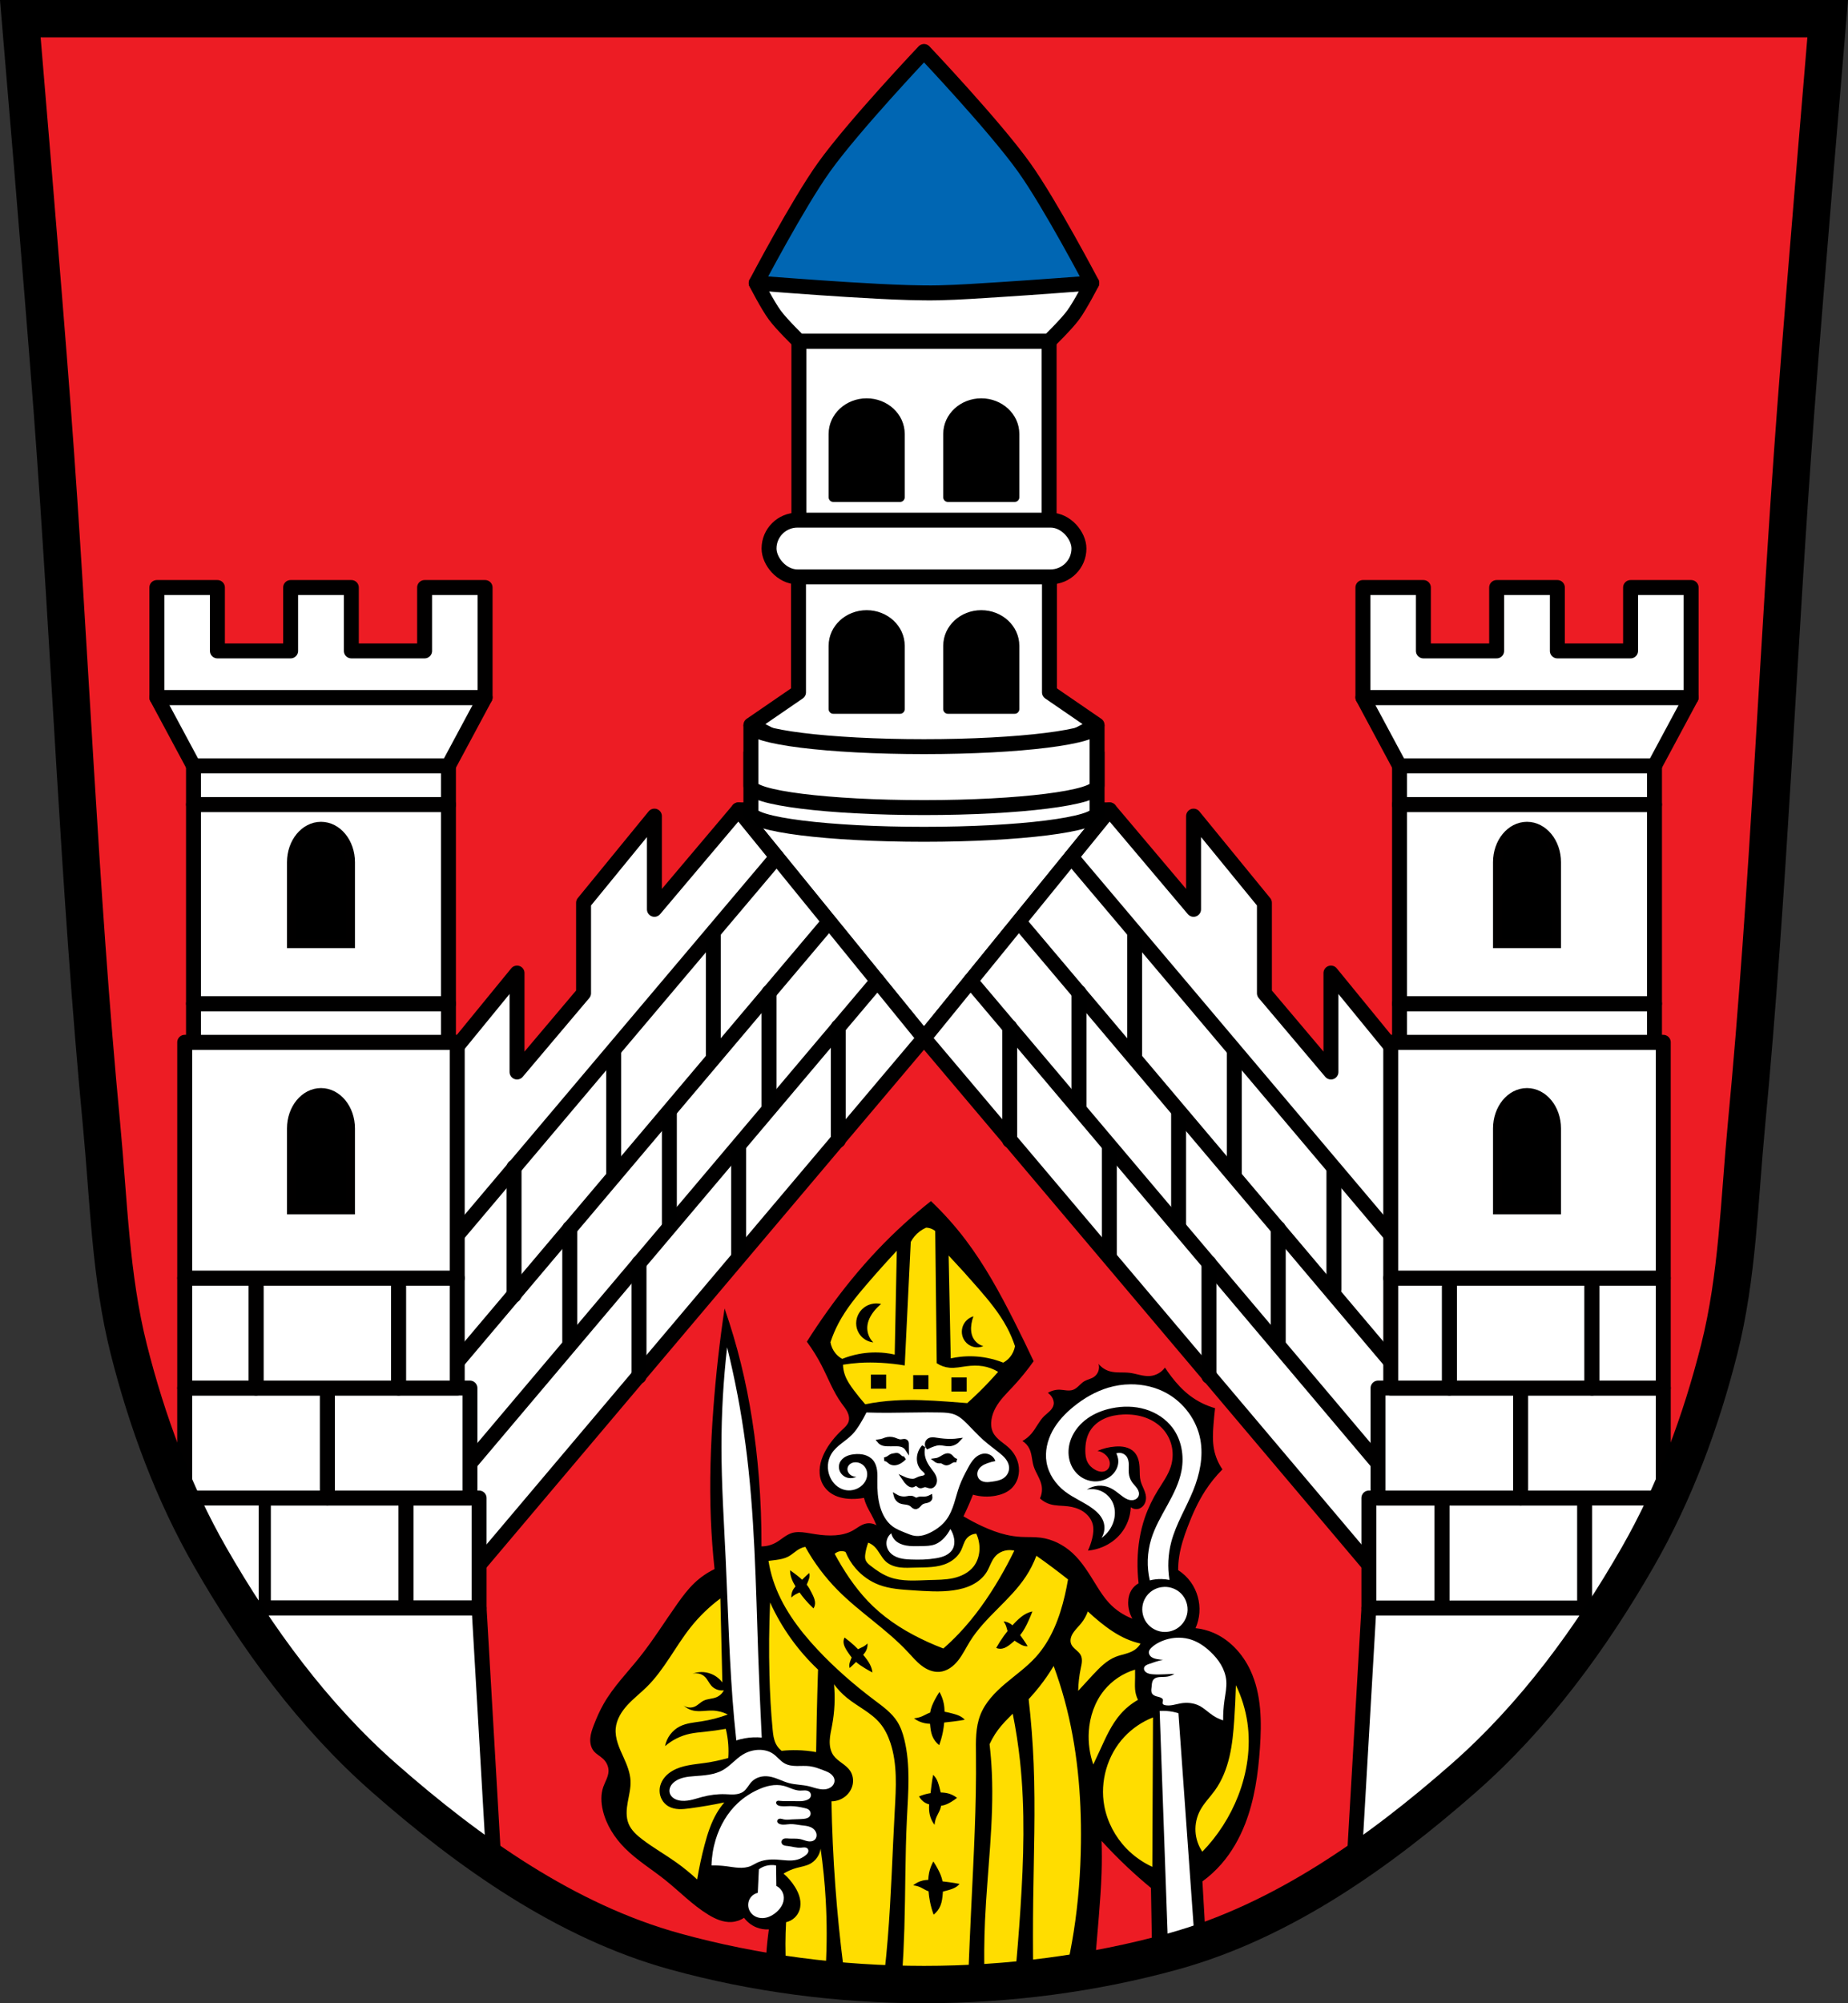 <?xml version="1.0" encoding="UTF-8" standalone="no"?>
<svg
   xmlns:dc="http://purl.org/dc/elements/1.1/"
   xmlns:cc="http://creativecommons.org/ns#"
   xmlns:rdf="http://www.w3.org/1999/02/22-rdf-syntax-ns#"
   xmlns:svg="http://www.w3.org/2000/svg"
   xmlns="http://www.w3.org/2000/svg"
   xmlns:sodipodi="http://sodipodi.sourceforge.net/DTD/sodipodi-0.dtd"
   xmlns:inkscape="http://www.inkscape.org/namespaces/inkscape"
   viewBox="0 0 989.57 1072.443"
   version="1.1"
   id="svg1417"
   sodipodi:docname="DEU_Bad_Neustadt_an_der_Saale_COA.svg"
   inkscape:version="0.92.5 (2060ec1f9f, 2020-04-08)"
   width="989.57"
   height="1072.443">
  <rect x="0" y="0" width="989.57" height="1072.443" fill="#333333" stroke="none"/>
  <defs
     id="defs1421">
    <inkscape:path-effect
       effect="spiro"
       id="path-effect2355"
       is_visible="true" />
    <inkscape:path-effect
       effect="spiro"
       id="path-effect2351"
       is_visible="true" />
    <inkscape:path-effect
       effect="spiro"
       id="path-effect2347"
       is_visible="true" />
    <inkscape:path-effect
       effect="spiro"
       id="path-effect2343"
       is_visible="true" />
    <inkscape:path-effect
       effect="spiro"
       id="path-effect2338"
       is_visible="true" />
    <inkscape:path-effect
       effect="spiro"
       id="path-effect2324"
       is_visible="true" />
    <inkscape:path-effect
       effect="spiro"
       id="path-effect1249"
       is_visible="true" />
    <inkscape:path-effect
       effect="spiro"
       id="path-effect1205"
       is_visible="true" />
    <inkscape:path-effect
       effect="spiro"
       id="path-effect1058"
       is_visible="true" />
    <inkscape:path-effect
       effect="spiro"
       id="path-effect1054"
       is_visible="true" />
    <inkscape:path-effect
       effect="spiro"
       id="path-effect1049"
       is_visible="true" />
    <inkscape:path-effect
       effect="spiro"
       id="path-effect1044"
       is_visible="true" />
    <inkscape:path-effect
       effect="spiro"
       id="path-effect1039"
       is_visible="true" />
    <inkscape:path-effect
       effect="spiro"
       id="path-effect1033"
       is_visible="true" />
    <inkscape:path-effect
       effect="spiro"
       id="path-effect1029"
       is_visible="true" />
    <inkscape:path-effect
       effect="spiro"
       id="path-effect1025"
       is_visible="true" />
    <inkscape:path-effect
       effect="spiro"
       id="path-effect1420"
       is_visible="true" />
    <inkscape:path-effect
       effect="spiro"
       id="path-effect1378"
       is_visible="true" />
    <inkscape:path-effect
       effect="spiro"
       id="path-effect1318"
       is_visible="true" />
    <inkscape:path-effect
       effect="spiro"
       id="path-effect1294"
       is_visible="true" />
    <inkscape:path-effect
       effect="spiro"
       id="path-effect1254"
       is_visible="true" />
    <inkscape:path-effect
       effect="spiro"
       id="path-effect1248"
       is_visible="true" />
    <inkscape:path-effect
       effect="spiro"
       id="path-effect1244"
       is_visible="true" />
    <inkscape:path-effect
       effect="spiro"
       id="path-effect1203"
       is_visible="true" />
    <inkscape:path-effect
       effect="spiro"
       id="path-effect1198"
       is_visible="true" />
    <inkscape:path-effect
       effect="spiro"
       id="path-effect1193"
       is_visible="true" />
    <inkscape:path-effect
       effect="spiro"
       id="path-effect1189"
       is_visible="true" />
    <inkscape:path-effect
       effect="spiro"
       id="path-effect1149"
       is_visible="true" />
    <inkscape:path-effect
       effect="spiro"
       id="path-effect1144"
       is_visible="true" />
    <inkscape:path-effect
       effect="spiro"
       id="path-effect1139"
       is_visible="true" />
    <inkscape:path-effect
       effect="spiro"
       id="path-effect1135"
       is_visible="true" />
    <inkscape:path-effect
       effect="spiro"
       id="path-effect1094"
       is_visible="true" />
    <inkscape:path-effect
       effect="spiro"
       id="path-effect1047"
       is_visible="true" />
    <inkscape:path-effect
       effect="spiro"
       id="path-effect1043"
       is_visible="true" />
    <inkscape:path-effect
       effect="spiro"
       id="path-effect988"
       is_visible="true" />
    <inkscape:path-effect
       effect="spiro"
       id="path-effect984"
       is_visible="true" />
    <inkscape:path-effect
       effect="spiro"
       id="path-effect1094-3"
       is_visible="true" />
    <inkscape:path-effect
       effect="spiro"
       id="path-effect1294-5"
       is_visible="true" />
    <inkscape:path-effect
       effect="spiro"
       id="path-effect1318-6"
       is_visible="true" />
    <inkscape:path-effect
       effect="spiro"
       id="path-effect1378-8"
       is_visible="true" />
    <inkscape:path-effect
       effect="spiro"
       id="path-effect1054-2"
       is_visible="true" />
    <inkscape:path-effect
       effect="spiro"
       id="path-effect1058-8"
       is_visible="true" />
    <inkscape:path-effect
       effect="spiro"
       id="path-effect1054-1"
       is_visible="true" />
    <inkscape:path-effect
       effect="spiro"
       id="path-effect1058-87"
       is_visible="true" />
    <inkscape:path-effect
       effect="spiro"
       id="path-effect1054-26"
       is_visible="true" />
    <inkscape:path-effect
       effect="spiro"
       id="path-effect1058-2"
       is_visible="true" />
    <inkscape:path-effect
       effect="spiro"
       id="path-effect1058-2-4"
       is_visible="true" />
    <inkscape:path-effect
       effect="spiro"
       id="path-effect1054-26-0"
       is_visible="true" />
    <inkscape:path-effect
       effect="spiro"
       id="path-effect1058-2-4-0"
       is_visible="true" />
    <inkscape:path-effect
       effect="spiro"
       id="path-effect1054-26-0-3"
       is_visible="true" />
    <inkscape:path-effect
       effect="spiro"
       id="path-effect1205-4"
       is_visible="true" />
    <inkscape:path-effect
       effect="spiro"
       id="path-effect1548-1-2-2"
       is_visible="true" />
    <inkscape:path-effect
       effect="spiro"
       id="path-effect1249-5"
       is_visible="true" />
    <inkscape:path-effect
       effect="spiro"
       id="path-effect1548-1-2-2-7"
       is_visible="true" />
    <inkscape:path-effect
       effect="spiro"
       id="path-effect2351-3"
       is_visible="true" />
    <inkscape:path-effect
       effect="spiro"
       id="path-effect2347-4"
       is_visible="true" />
    <inkscape:path-effect
       effect="spiro"
       id="path-effect2343-9"
       is_visible="true" />
    <inkscape:path-effect
       effect="spiro"
       id="path-effect2355-4"
       is_visible="true" />
  </defs>
  <sodipodi:namedview
     pagecolor="#ffffff"
     bordercolor="#666666"
     borderopacity="1"
     objecttolerance="10"
     gridtolerance="10"
     guidetolerance="10"
     inkscape:pageopacity="0"
     inkscape:pageshadow="2"
     inkscape:window-width="1920"
     inkscape:window-height="1046"
     id="namedview1419"
     showgrid="false"
     inkscape:zoom="0.73943344"
     inkscape:cx="531.97572"
     inkscape:cy="536.22139"
     inkscape:window-x="-11"
     inkscape:window-y="-11"
     inkscape:window-maximized="1"
     inkscape:current-layer="svg1417"
     fit-margin-top="0"
     fit-margin-left="0"
     fit-margin-right="0"
     fit-margin-bottom="0"
     inkscape:snap-global="false" />
  <path
     style="fill:#ed1c24;fill-opacity:1;stroke:none;stroke-width:20;stroke-linecap:butt;stroke-linejoin:miter;stroke-miterlimit:4;stroke-dasharray:none;stroke-opacity:1"
     d="m 10.884,10.009 c 0,0 11.819,139.435 17.073,209.204 9.62,127.741 14.324,255.869 26.458,383.397 3.806,40 4.699,80.702 14.528,119.662 9.727,38.555 23.758,76.562 43.518,111.072 24.943,43.56 55.409,85.216 93.119,118.359 45.458,39.952 97.578,76.943 155.934,93.026 85.65,23.606 180.891,23.606 266.541,0 58.355,-16.083 110.476,-53.074 155.934,-93.026 37.71,-33.143 68.177,-74.799 93.119,-118.359 19.76,-34.51 33.792,-72.517 43.518,-111.072 9.829,-38.961 10.723,-79.663 14.528,-119.662 12.134,-127.527 16.838,-255.655 26.458,-383.397 5.254,-69.769 17.073,-209.204 17.073,-209.204 z"
     id="path1009-1-7-5-9"
     inkscape:connector-curvature="0"
     sodipodi:nodetypes="cssscsaascssscc" />
  <path
     style="fill:#ffffff;stroke:#010000;stroke-width:8;stroke-linecap:round;stroke-miterlimit:4;stroke-dasharray:none;stroke-opacity:1;stroke-linejoin:round"
     inkscape:connector-curvature="0"
     id="path1237"
     d="m 395.418,433.565 99.36,122.19 99.36,-122.19 z" />
  <path
     style="fill:#ffffff;stroke:#010000;stroke-width:8;stroke-linecap:round;stroke-linejoin:round;stroke-miterlimit:4;stroke-dasharray:none"
     d="m 395.418,433.565 -44.996,53.25 v -49.906 l -37.938,46.41 v 48.41 l -35.627,42.16 v -52.969 l -37.938,46.41 v 51.47 l -111.72,132.25 99.36,122.16 268.22,-317.44 -99.36,-122.19 z"
     id="path1239"
     inkscape:connector-curvature="0" />
  <path
     style="fill:#ffffff;stroke:#010000;stroke-width:8;stroke-linecap:round;stroke-linejoin:round;stroke-miterlimit:4;stroke-dasharray:none"
     d="m 415.898,458.755 -268.22,317.45"
     id="path1241"
     inkscape:connector-curvature="0" />
  <path
     style="fill:#ffffff;stroke:#010000;stroke-width:8;stroke-linecap:round;stroke-linejoin:round;stroke-miterlimit:4;stroke-dasharray:none"
     d="m 442.888,494.655 -268.22,317.45"
     id="path1243"
     inkscape:connector-curvature="0" />
  <path
     style="fill:#ffffff;stroke:#010000;stroke-width:8;stroke-linecap:round;stroke-linejoin:round;stroke-miterlimit:4;stroke-dasharray:none"
     d="m 469.888,525.125 -268.22,317.45"
     id="path1245"
     inkscape:connector-curvature="0" />
  <path
     style="fill:#ffffff;stroke:#010000;stroke-width:8;stroke-linecap:round;stroke-linejoin:round;stroke-miterlimit:4;stroke-dasharray:none"
     d="m 141.033,801.965 h 76.37 v 58.874 h -76.37 z"
     id="path1247"
     inkscape:connector-curvature="0" />
  <path
     style="fill:#ffffff;stroke:#010000;stroke-width:8;stroke-linecap:round;stroke-linejoin:round;stroke-miterlimit:4;stroke-dasharray:none"
     d="m 217.41,801.965 v 58.875 h 39.14 v -58.875 z"
     id="path1249"
     inkscape:connector-curvature="0" />
  <path
     style="fill:#ffffff;stroke:#010000;stroke-width:5;stroke-linecap:round;stroke-linejoin:round"
     d="m 97.894,801.975 c 8.334,20.12 17.547,39.962 28.28,58.875 h 14.844 v -58.875 H 97.898 Z m 750.62,0 v 58.875 h 14.844 c 10.736,-18.911 19.978,-38.761 28.313,-58.875 h -43.16 z"
     id="path1251"
     inkscape:connector-curvature="0" />
  <path
     style="fill:#ffffff;stroke:#010000;stroke-width:8;stroke-linecap:round;stroke-linejoin:round;stroke-miterlimit:4;stroke-dasharray:none"
     d="m 175.272,743.095 h 76.37 v 58.873 h -76.37 z"
     id="path1253"
     inkscape:connector-curvature="0" />
  <path
     style="fill:#ffffff;stroke:#010000;stroke-width:8;stroke-linecap:round;stroke-linejoin:round;stroke-miterlimit:4;stroke-dasharray:none"
     d="m 98.903,743.095 h 76.37 v 58.873 H 98.903 Z"
     id="path1255"
     inkscape:connector-curvature="0" />
  <path
     style="fill:#ffffff;stroke:#010000;stroke-width:8;stroke-linecap:round;stroke-linejoin:round;stroke-miterlimit:4;stroke-dasharray:none"
     d="m 137.088,684.215 h 76.37 v 58.874 h -76.37 z"
     id="path1257"
     inkscape:connector-curvature="0" />
  <path
     style="fill:#ffffff;stroke:#010000;stroke-width:8;stroke-linecap:round;stroke-linejoin:round;stroke-miterlimit:4;stroke-dasharray:none"
     d="m 213.465,684.215 v 58.875 h 31.374 v -58.875 z"
     id="path1259"
     inkscape:connector-curvature="0" />
  <path
     style="fill:#ffffff;stroke:#010000;stroke-width:8;stroke-linecap:round;stroke-linejoin:round;stroke-miterlimit:4;stroke-dasharray:none"
     d="m 98.911,684.215 v 58.875 h 38.18 v -58.875 z"
     id="path1261"
     inkscape:connector-curvature="0" />
  <path
     style="fill:#ffffff;stroke:#010000;stroke-width:8;stroke-linecap:round;stroke-linejoin:round;stroke-miterlimit:4;stroke-dasharray:none"
     d="M 98.911,557.985 H 244.841 v 126.23 H 98.911 Z"
     id="path1263"
     inkscape:connector-curvature="0" />
  <path
     style="fill:#ffffff;stroke:#010000;stroke-width:8;stroke-linecap:round;stroke-linejoin:round;stroke-miterlimit:4;stroke-dasharray:none"
     d="m 103.618,537.305 h 136.52 v 20.686 h -136.52 z"
     id="path1265"
     inkscape:connector-curvature="0" />
  <path
     style="fill:#ffffff;stroke:#010000;stroke-width:8;stroke-linecap:round;stroke-linejoin:round;stroke-miterlimit:4;stroke-dasharray:none"
     d="m 103.618,430.695 h 136.52 v 106.61 h -136.52 z"
     id="path1267"
     inkscape:connector-curvature="0" />
  <path
     style="fill:#ffffff;stroke:#010000;stroke-width:8;stroke-linecap:round;stroke-linejoin:round;stroke-miterlimit:4;stroke-dasharray:none"
     d="m 103.618,410.005 h 136.52 v 20.685 h -136.52 z"
     id="path1269"
     inkscape:connector-curvature="0" />
  <path
     style="stroke:#010000;stroke-width:5;stroke-linecap:round"
     d="m 171.89,584.995 c -8.667,0 -15.718,8.563 -15.718,19.12 v 43.5 h 31.404 v -43.5 c 0,-10.562 -7.02,-19.12 -15.687,-19.12 z"
     id="path1277"
     inkscape:connector-curvature="0" />
  <path
     style="stroke:#010000;stroke-width:5;stroke-linecap:round"
     d="m 171.891,442.455 c -8.667,0 -15.718,8.563 -15.718,19.12 v 43.5 h 31.405 v -43.5 c 0,-10.562 -7.02,-19.12 -15.687,-19.12 z"
     id="path1279"
     inkscape:connector-curvature="0" />
  <path
     style="fill:#ffffff;stroke:#010000;stroke-width:8;stroke-linecap:round;stroke-linejoin:round;stroke-miterlimit:4;stroke-dasharray:none"
     inkscape:connector-curvature="0"
     id="path1281"
     d="m 83.998,373.405 19.632,36.594 h 136.5 l 19.632,-36.594 H 84.002 Z" />
  <path
     style="fill:#ffffff;stroke:#010000;stroke-width:8;stroke-linecap:round;stroke-linejoin:round;stroke-miterlimit:4;stroke-dasharray:none"
     inkscape:connector-curvature="0"
     id="path1283"
     d="m 83.998,314.525 v 58.875 H 259.758 v -58.875 h -32.391 v 33.938 h -39.23 v -33.938 h -32.514 v 33.938 h -39.2 v -33.938 H 84.001 Z" />
  <path
     style="fill:#ffffff;stroke:#010000;stroke-width:8;stroke-linecap:round;stroke-linejoin:round;stroke-miterlimit:4;stroke-dasharray:none"
     inkscape:connector-curvature="0"
     id="path1285"
     d="m 594.138,433.565 44.996,53.25 v -49.906 l 37.938,46.41 v 48.41 l 35.627,42.16 v -52.969 l 37.938,46.41 v 51.47 l 111.72,132.25 -99.36,122.16 -268.22,-317.44 99.36,-122.19 z" />
  <path
     style="fill:#ffffff;stroke:#010000;stroke-width:8;stroke-linecap:round;stroke-linejoin:round;stroke-miterlimit:4;stroke-dasharray:none"
     inkscape:connector-curvature="0"
     id="path1287"
     d="m 546.668,494.655 268.22,317.45" />
  <path
     style="fill:#ffffff;stroke:#010000;stroke-width:8;stroke-linecap:round;stroke-linejoin:round;stroke-miterlimit:4;stroke-dasharray:none"
     inkscape:connector-curvature="0"
     id="path1289"
     d="m 573.668,458.755 268.22,317.45" />
  <path
     style="fill:#ffffff;stroke:#010000;stroke-width:8;stroke-linecap:round;stroke-linejoin:round;stroke-miterlimit:4;stroke-dasharray:none"
     inkscape:connector-curvature="0"
     id="path1291"
     d="m 519.678,525.125 268.22,317.45" />
  <path
     style="fill:#ffffff;stroke:#010000;stroke-width:8;stroke-linecap:round;stroke-linejoin:round;stroke-miterlimit:4;stroke-dasharray:none"
     inkscape:connector-curvature="0"
     id="path1293"
     d="m 126.175,860.845 c 7.109,12.526 14.868,24.655 23.469,36.16 18.288,24.456 41.64,45.05 65.875,63.62 15.512,11.892 31.789,22.917 48.719,32.813 l -7.688,-132.59 h -130.37 z m 606.84,0 -7.688,132.5 c 16.924,-9.879 33.23,-20.903 48.719,-32.781 24.24,-18.58 47.587,-39.17 65.875,-63.62 8.591,-11.489 16.335,-23.582 23.438,-36.09 h -130.34 z" />
  <path
     style="fill:#ffffff;stroke:#010000;stroke-width:8;stroke-linecap:round;stroke-linejoin:round;stroke-miterlimit:4;stroke-dasharray:none"
     inkscape:connector-curvature="0"
     id="path1295"
     d="m 848.528,801.965 h -76.37 v 58.874 h 76.37 z" />
  <path
     style="fill:#ffffff;stroke:#010000;stroke-width:8;stroke-linecap:round;stroke-linejoin:round;stroke-miterlimit:4;stroke-dasharray:none"
     inkscape:connector-curvature="0"
     id="path1297"
     d="m 772.148,801.965 v 58.875 h -39.14 v -58.875 z" />
  <path
     style="fill:#ffffff;stroke:#010000;stroke-width:8;stroke-linecap:round;stroke-linejoin:round;stroke-miterlimit:4;stroke-dasharray:none"
     d="m 814.288,743.095 h -76.37 v 58.873 h 76.37 z"
     id="path1299"
     inkscape:connector-curvature="0" />
  <path
     style="fill:#ffffff;stroke:#010000;stroke-width:8;stroke-linecap:round;stroke-linejoin:round;stroke-miterlimit:4;stroke-dasharray:none"
     d="m 890.658,743.095 h -76.37 v 58.873 h 76.37 z"
     id="path1301"
     inkscape:connector-curvature="0" />
  <path
     style="fill:#ffffff;stroke:#010000;stroke-width:8;stroke-linecap:round;stroke-linejoin:round;stroke-miterlimit:4;stroke-dasharray:none"
     d="m 852.478,684.215 h -76.37 v 58.874 h 76.37 z"
     id="path1303"
     inkscape:connector-curvature="0" />
  <path
     style="fill:#ffffff;stroke:#010000;stroke-width:8;stroke-linecap:round;stroke-linejoin:round;stroke-miterlimit:4;stroke-dasharray:none"
     inkscape:connector-curvature="0"
     id="path1307"
     d="m 776.098,684.215 v 58.875 h -31.374 v -58.875 z" />
  <path
     style="fill:#ffffff;stroke:#010000;stroke-width:8;stroke-linecap:round;stroke-linejoin:round;stroke-miterlimit:4;stroke-dasharray:none"
     inkscape:connector-curvature="0"
     id="path1309"
     d="m 890.648,684.215 v 58.875 h -38.18 v -58.875 z" />
  <path
     style="fill:#ffffff;stroke:#010000;stroke-width:8;stroke-linecap:round;stroke-linejoin:round;stroke-miterlimit:4;stroke-dasharray:none"
     d="m 890.648,557.985 h -145.93 v 126.23 h 145.93 z"
     id="path1311"
     inkscape:connector-curvature="0" />
  <path
     style="fill:#ffffff;stroke:#010000;stroke-width:8;stroke-linecap:round;stroke-linejoin:round;stroke-miterlimit:4;stroke-dasharray:none"
     d="m 885.948,537.305 h -136.52 v 20.686 h 136.52 z"
     id="path1313"
     inkscape:connector-curvature="0" />
  <path
     style="fill:#ffffff;stroke:#010000;stroke-width:8;stroke-linecap:round;stroke-linejoin:round;stroke-miterlimit:4;stroke-dasharray:none"
     d="m 885.948,430.695 h -136.52 v 106.61 h 136.52 z"
     id="path1315"
     inkscape:connector-curvature="0" />
  <path
     style="fill:#ffffff;stroke:#010000;stroke-width:8;stroke-linecap:round;stroke-linejoin:round;stroke-miterlimit:4;stroke-dasharray:none"
     d="m 885.948,410.005 h -136.52 v 20.685 h 136.52 z"
     id="path1317"
     inkscape:connector-curvature="0" />
  <path
     style="stroke:#010000;stroke-width:5;stroke-linecap:round"
     d="m 817.668,584.995 c 8.667,0 15.718,8.563 15.718,19.12 v 43.5 h -31.404 v -43.5 c 0,-10.562 7.02,-19.12 15.687,-19.12 z"
     id="path1323"
     inkscape:connector-curvature="0" />
  <path
     style="stroke:#010000;stroke-width:5;stroke-linecap:round"
     d="m 817.668,442.455 c 8.667,0 15.718,8.563 15.718,19.12 v 43.5 h -31.405 v -43.5 c 0,-10.562 7.02,-19.12 15.687,-19.12 z"
     id="path1325"
     inkscape:connector-curvature="0" />
  <path
     style="fill:#ffffff;stroke:#010000;stroke-width:8;stroke-linecap:round;stroke-linejoin:round;stroke-miterlimit:4;stroke-dasharray:none"
     inkscape:connector-curvature="0"
     id="path1327"
     d="m 905.568,373.405 -19.632,36.594 h -136.5 l -19.632,-36.594 h 175.76 z" />
  <path
     style="fill:#ffffff;stroke:#010000;stroke-width:8;stroke-linecap:round;stroke-linejoin:round;stroke-miterlimit:4;stroke-dasharray:none"
     inkscape:connector-curvature="0"
     id="path1329"
     d="m 905.568,314.525 v 58.875 h -175.76 v -58.875 h 32.391 v 33.938 h 39.23 v -33.938 h 32.514 v 33.938 h 39.2 v -33.938 h 32.422 z" />
  <path
     style="fill:none;stroke:#000000;stroke-width:8;stroke-linecap:round;stroke-linejoin:round;stroke-miterlimit:4;stroke-dasharray:none"
     inkscape:connector-curvature="0"
     id="path1347"
     d="m 305.088,657.555 v 60.758" />
  <path
     style="fill:none;stroke:#000000;stroke-width:8;stroke-linecap:round;stroke-linejoin:round;stroke-miterlimit:4;stroke-dasharray:none"
     inkscape:connector-curvature="0"
     id="path1349"
     d="m 358.438,595.535 v 60.758" />
  <path
     style="fill:none;stroke:#000000;stroke-width:8;stroke-linecap:round;stroke-linejoin:round;stroke-miterlimit:4;stroke-dasharray:none"
     inkscape:connector-curvature="0"
     id="path1351"
     d="m 411.798,531.265 v 60.758" />
  <path
     style="fill:none;stroke:#000000;stroke-width:8;stroke-linecap:round;stroke-linejoin:round;stroke-miterlimit:4;stroke-dasharray:none"
     inkscape:connector-curvature="0"
     id="path1353"
     d="m 275.268,624.825 v 68.59" />
  <path
     style="fill:none;stroke:#000000;stroke-width:8;stroke-linecap:round;stroke-linejoin:round;stroke-miterlimit:4;stroke-dasharray:none"
     inkscape:connector-curvature="0"
     id="path1355"
     d="m 328.628,563.565 v 66.2" />
  <path
     style="fill:none;stroke:#000000;stroke-width:8;stroke-linecap:round;stroke-linejoin:round;stroke-miterlimit:4;stroke-dasharray:none"
     inkscape:connector-curvature="0"
     id="path1357"
     d="m 381.978,499.895 v 66.54" />
  <path
     style="fill:none;stroke:#000000;stroke-width:8;stroke-linecap:round;stroke-linejoin:round;stroke-miterlimit:4;stroke-dasharray:none"
     inkscape:connector-curvature="0"
     id="path1359"
     d="m 342.178,676.075 v 60.758" />
  <path
     style="fill:none;stroke:#000000;stroke-width:8;stroke-linecap:round;stroke-linejoin:round;stroke-miterlimit:4;stroke-dasharray:none"
     inkscape:connector-curvature="0"
     id="path1361"
     d="m 395.538,614.055 v 57.697" />
  <path
     style="fill:none;stroke:#000000;stroke-width:8;stroke-linecap:round;stroke-linejoin:round;stroke-miterlimit:4;stroke-dasharray:none"
     inkscape:connector-curvature="0"
     id="path1363"
     d="m 448.888,549.785 v 60.758" />
  <path
     style="fill:none;stroke:#000000;stroke-width:8;stroke-linecap:round;stroke-linejoin:round;stroke-miterlimit:4;stroke-dasharray:none"
     inkscape:connector-curvature="0"
     id="path1365"
     d="m 684.478,657.555 v 60.758" />
  <path
     style="fill:none;stroke:#000000;stroke-width:8;stroke-linecap:round;stroke-linejoin:round;stroke-miterlimit:4;stroke-dasharray:none"
     inkscape:connector-curvature="0"
     id="path1367"
     d="m 631.118,595.535 v 60.758" />
  <path
     style="fill:none;stroke:#000000;stroke-width:8;stroke-linecap:round;stroke-linejoin:round;stroke-miterlimit:4;stroke-dasharray:none"
     inkscape:connector-curvature="0"
     id="path1369"
     d="m 577.768,531.265 v 60.758" />
  <path
     style="fill:none;stroke:#000000;stroke-width:8;stroke-linecap:round;stroke-linejoin:round;stroke-miterlimit:4;stroke-dasharray:none"
     inkscape:connector-curvature="0"
     id="path1371"
     d="m 714.288,626.185 v 64.16" />
  <path
     style="fill:none;stroke:#000000;stroke-width:8;stroke-linecap:round;stroke-linejoin:round;stroke-miterlimit:4;stroke-dasharray:none"
     inkscape:connector-curvature="0"
     id="path1373"
     d="m 660.938,563.485 v 64.838" />
  <path
     style="fill:none;stroke:#000000;stroke-width:8;stroke-linecap:round;stroke-linejoin:round;stroke-miterlimit:4;stroke-dasharray:none"
     inkscape:connector-curvature="0"
     id="path1375"
     d="m 607.578,499.895 v 66.2" />
  <path
     style="fill:none;stroke:#000000;stroke-width:8;stroke-linecap:round;stroke-linejoin:round;stroke-miterlimit:4;stroke-dasharray:none"
     inkscape:connector-curvature="0"
     id="path1377"
     d="m 647.378,676.075 v 60.758" />
  <path
     style="fill:none;stroke:#000000;stroke-width:8;stroke-linecap:round;stroke-linejoin:round;stroke-miterlimit:4;stroke-dasharray:none"
     inkscape:connector-curvature="0"
     id="path1379"
     d="m 594.028,614.055 v 58.37" />
  <path
     style="fill:none;stroke:#000000;stroke-width:8;stroke-linecap:round;stroke-linejoin:round;stroke-miterlimit:4;stroke-dasharray:none"
     inkscape:connector-curvature="0"
     id="path1381"
     d="m 540.668,549.785 v 60.758" />
  <path
     d="m 427.588,302.345 v 68.28 l -25.5,17.5 25.5,13.219 v 9.25 h 116.53 17.844 v -9.25 l 25.5,-13.219 -25.5,-17.5 v -68.28 h -134.37 z"
     id="path1385"
     inkscape:connector-curvature="0"
     style="fill:#ffffff;stroke:#000000;stroke-width:8;stroke-linecap:round;stroke-linejoin:round;stroke-miterlimit:4;stroke-dasharray:none" />
  <path
     style="fill:#ffffff;stroke:#000000;stroke-width:8;stroke-linecap:round;stroke-miterlimit:4;stroke-dasharray:none"
     d="m 402.088,402.425 v 32.594 c 0,6.414 41.496,11.625 92.69,11.625 51.19,0 92.69,-5.211 92.69,-11.625 v -32.594 c 0,6.414 -41.496,11.594 -92.69,11.594 -51.19,0 -92.69,-5.179 -92.69,-11.594 z"
     id="path1389"
     inkscape:connector-curvature="0" />
  <path
     style="fill:#ffffff;stroke:#000000;stroke-width:8;stroke-linecap:round;stroke-miterlimit:4;stroke-dasharray:none"
     d="m 402.088,388.125 v 32.594 c 0,6.414 41.496,11.625 92.69,11.625 51.19,0 92.69,-5.211 92.69,-11.625 v -32.594 c 0,6.414 -41.496,11.594 -92.69,11.594 -51.19,0 -92.69,-5.179 -92.69,-11.594 z"
     id="path1391"
     inkscape:connector-curvature="0" />
  <path
     style="stroke:#000000;stroke-width:5;stroke-linecap:round;stroke-linejoin:round"
     d="m 464.088,329.155 c -9.868,0 -17.875,7.403 -17.875,16.531 v 33.938 h 35.75 v -33.938 c 0,-9.128 -8.01,-16.531 -17.875,-16.531 z m 61.37,0 c -9.868,0 -17.875,7.403 -17.875,16.531 v 33.938 h 35.75 v -33.938 c 0,-9.128 -8.01,-16.531 -17.875,-16.531 z"
     id="path1395"
     inkscape:connector-curvature="0" />
  <path
     d="m 427.778,182.635 h 134.01 v 100.95 h -134.01 z"
     id="path1397"
     inkscape:connector-curvature="0"
     style="fill:#ffffff;stroke:#000000;stroke-width:8;stroke-linecap:round;stroke-linejoin:round;stroke-miterlimit:4;stroke-dasharray:none" />
  <path
     style="stroke:#000000;stroke-width:5;stroke-linecap:round;stroke-linejoin:round"
     d="m 464.088,215.745 c -9.868,0 -17.875,7.403 -17.875,16.531 v 33.937 h 35.75 v -33.938 c 0,-9.128 -8.01,-16.531 -17.875,-16.531 z m 61.37,0 c -9.868,0 -17.875,7.403 -17.875,16.531 v 33.937 h 35.75 v -33.938 c 0,-9.128 -8.01,-16.531 -17.875,-16.531 z"
     id="path1399"
     inkscape:connector-curvature="0" />
  <rect
     width="165.95"
     height="30.375"
     x="411.808"
     y="278.455"
     rx="15.188"
     id="rect1401"
     style="fill:#ffffff;stroke:#000000;stroke-width:8;stroke-linecap:round;stroke-linejoin:round;stroke-miterlimit:4;stroke-dasharray:none"
     ry="15.188" />
  <path
     style="fill:#ffffff;stroke:#000000;stroke-width:8;stroke-linejoin:round;stroke-miterlimit:4;stroke-dasharray:none"
     inkscape:connector-curvature="0"
     id="path1407"
     d="m 491.088,144.815 -86.16,6.719 c 0,0 6.04,11.83 9.969,17.16 3.752,5.088 12.875,13.938 12.875,13.938 h 60.25 13.5 60.25 c 0,0 9.123,-8.85 12.875,-13.938 3.928,-5.326 9.969,-17.16 9.969,-17.16 l -86.16,-6.719 -3.688,0.531 z" />
  <path
     style="fill:#0066b3;stroke:#000000;stroke-width:8;stroke-linejoin:round;fill-opacity:1;stroke-miterlimit:4;stroke-dasharray:none"
     inkscape:connector-curvature="0"
     id="path1409"
     d="m 494.798,27.565 c 0,0 -37.693,39.762 -53.586,61.969 -13.935,19.471 -36.27,62 -36.27,62 0,0 32.483,2.489 48.742,3.469 10.958,0.661 21.92,1.312 32.893,1.625 5.43,0.155 10.866,0.248 16.297,0.125 11.02,-0.25 22.01,-1.067 33.01,-1.75 16.257,-1.01 48.742,-3.469 48.742,-3.469 0,0 -22.34,-42.527 -36.27,-62 -15.886,-22.2 -53.56,-61.969 -53.56,-61.969 z" />
  <path
     inkscape:connector-curvature="0"
     style="fill:#000000;stroke:none;stroke-width:1px;stroke-linecap:butt;stroke-linejoin:miter;stroke-opacity:1"
     d="m 498.494,643.006 c -10.032,7.932 -19.503,16.577 -28.314,25.846 -9.825,10.335 -18.826,21.438 -27.113,33.043 -3.824,5.355 -7.499,10.821 -11.016,16.383 2.972,4.015 5.62,8.269 7.908,12.709 3.517,6.822 6.217,14.127 10.732,20.334 1.079,1.484 2.265,2.91 3.07,4.559 0.403,0.824 0.708,1.701 0.834,2.609 0.126,0.909 0.068,1.85 -0.232,2.717 -0.288,0.833 -0.791,1.578 -1.371,2.242 -0.58,0.664 -1.237,1.255 -1.881,1.857 -3.868,3.617 -7.326,7.748 -9.674,12.494 -1.144,2.314 -2.023,4.776 -2.385,7.332 -0.362,2.556 -0.192,5.21 0.693,7.635 0.925,2.533 2.629,4.769 4.807,6.359 3.199,2.337 7.262,3.218 11.223,3.314 2.295,0.056 4.596,-0.132 6.852,-0.561 0.397,1.552 0.939,3.066 1.621,4.516 0.681,1.449 1.498,2.829 2.26,4.236 1.043,1.926 1.986,3.908 2.824,5.932 -1.767,-1.036 -3.945,-1.347 -5.932,-0.848 -2.503,0.629 -4.521,2.419 -6.777,3.672 -2.838,1.576 -6.083,2.304 -9.32,2.541 -3.486,0.255 -6.993,-0.04 -10.449,-0.564 -1.769,-0.269 -3.53,-0.597 -5.301,-0.852 -2.538,-0.364 -5.18,-0.566 -7.623,0.213 -1.59,0.507 -3.022,1.409 -4.389,2.367 -1.366,0.958 -2.69,1.986 -4.152,2.791 -2.324,1.28 -4.974,1.966 -7.627,1.977 0.048,-12.394 -0.423,-24.791 -1.41,-37.146 -1.634,-20.45 -4.689,-40.807 -9.604,-60.725 -2.459,-9.964 -5.382,-19.813 -8.756,-29.506 -2.664,17.82 -4.667,35.739 -6.004,53.707 -1.46,19.623 -2.124,39.321 -1.338,58.982 0.358,8.962 1.017,17.914 1.977,26.832 -3.93,1.895 -7.565,4.404 -10.729,7.408 -3.438,3.265 -6.3,7.082 -9.043,10.949 -6.803,9.589 -13.004,19.617 -20.334,28.809 -6.536,8.197 -13.989,15.759 -19.205,24.854 -2.119,3.694 -3.845,7.601 -5.367,11.578 -0.866,2.261 -1.674,4.581 -1.855,6.996 -0.181,2.415 0.326,4.966 1.855,6.844 1.396,1.714 3.486,2.708 5.084,4.236 1.757,1.68 2.884,4.066 2.824,6.496 -0.037,1.497 -0.507,2.95 -1.08,4.334 -0.573,1.384 -1.253,2.724 -1.744,4.139 -1.394,4.013 -1.191,8.438 -0.213,12.572 1.818,7.681 6.228,14.591 11.793,20.189 6.433,6.471 14.327,11.261 21.465,16.945 7.76,6.18 14.692,13.47 23.158,18.641 3.768,2.301 8.019,4.202 12.428,3.955 2.406,-0.135 4.773,-0.924 6.779,-2.26 1.649,2.243 3.921,4.022 6.494,5.084 2.136,0.881 4.473,1.27 6.779,1.129 -0.635,4.5 -1.106,9.023 -1.412,13.557 -0.201,2.974 -0.315,5.952 -0.398,8.932 57.918,9.729 118.418,9.353 176.139,-1.119 0.813,-9.377 1.606,-18.755 2.355,-28.137 0.624,-7.815 1.225,-15.637 1.479,-23.473 0.185,-5.707 0.185,-11.422 0,-17.129 4.531,4.977 9.258,9.777 14.168,14.381 3.972,3.724 8.064,7.32 12.266,10.783 l 0.648,36.918 c 3.713,-0.927 7.415,-1.883 11.094,-2.896 5.953,-1.641 11.838,-3.508 17.66,-5.564 l -1.842,-31.953 c 3.722,-2.715 7.14,-5.848 10.168,-9.32 5.492,-6.298 9.67,-13.68 12.709,-21.465 5.008,-12.829 6.939,-26.649 7.908,-40.387 0.998,-14.157 0.903,-28.931 -5.084,-41.799 -4.14,-8.898 -11.245,-16.634 -20.334,-20.336 -2.886,-1.175 -5.94,-1.939 -9.039,-2.26 1.144,-2.61 1.841,-5.415 2.051,-8.258 0.426,-5.773 -1.217,-11.683 -4.592,-16.387 -1.825,-2.544 -4.14,-4.736 -6.779,-6.422 0.004,-2.457 0.195,-4.915 0.566,-7.344 0.831,-5.43 2.565,-10.682 4.518,-15.816 2.534,-6.663 5.462,-13.211 9.32,-19.205 2.687,-4.174 5.817,-8.061 9.32,-11.578 -2.233,-3.21 -3.782,-6.892 -4.518,-10.732 -0.836,-4.36 -0.626,-8.849 -0.283,-13.275 0.226,-2.924 0.509,-5.841 0.848,-8.754 -4.891,-1.381 -9.517,-3.695 -13.557,-6.779 -3.768,-2.877 -7.007,-6.4 -9.885,-10.168 -1.189,-1.557 -2.322,-3.159 -3.391,-4.801 -1.822,2.547 -4.789,4.243 -7.908,4.52 -1.857,0.165 -3.722,-0.149 -5.541,-0.557 -1.819,-0.408 -3.622,-0.912 -5.473,-1.139 -3.571,-0.438 -7.278,0.16 -10.732,-0.848 -2.316,-0.676 -4.417,-2.075 -5.932,-3.953 0.392,1.282 0.359,2.691 -0.096,3.953 -0.454,1.262 -1.326,2.369 -2.445,3.107 -1.552,1.023 -3.485,1.313 -5.084,2.26 -1.09,0.645 -1.982,1.568 -2.902,2.439 -0.92,0.871 -1.912,1.717 -3.104,2.146 -1.128,0.407 -2.359,0.412 -3.553,0.301 -1.194,-0.112 -2.378,-0.335 -3.576,-0.371 -2.222,-0.067 -4.461,0.531 -6.354,1.697 0.766,0.539 1.44,1.21 1.979,1.977 0.431,0.613 0.778,1.291 0.984,2.012 0.207,0.721 0.27,1.485 0.145,2.225 -0.229,1.346 -1.064,2.518 -2.029,3.484 -0.966,0.966 -2.078,1.775 -3.055,2.73 -2.751,2.691 -4.285,6.388 -6.777,9.32 -1.371,1.613 -3.027,2.983 -4.869,4.027 1.607,0.996 2.92,2.458 3.738,4.162 1.388,2.89 1.311,6.258 2.26,9.32 1.089,3.516 3.509,6.56 4.236,10.168 0.476,2.363 0.174,4.877 -0.848,7.061 1.518,1.43 3.371,2.501 5.367,3.105 3.091,0.936 6.395,0.743 9.602,1.131 2.881,0.348 5.744,1.193 8.166,2.793 2.422,1.6 4.377,4 5.109,6.809 0.649,2.487 0.321,5.129 -0.283,7.627 -0.54,2.232 -1.298,4.411 -2.26,6.496 2.717,-0.249 5.394,-0.919 7.908,-1.979 3.697,-1.557 7.043,-3.972 9.604,-7.061 3.291,-3.97 5.232,-9.037 5.438,-14.189 1.075,0.854 2.539,1.2 3.883,0.916 1.382,-0.292 2.591,-1.225 3.328,-2.43 0.738,-1.204 1.02,-2.659 0.908,-4.066 -0.12,-1.504 -0.667,-2.938 -1.266,-4.322 -0.599,-1.385 -1.258,-2.755 -1.625,-4.219 -0.524,-2.089 -0.431,-4.275 -0.5,-6.428 -0.051,-1.606 -0.196,-3.22 -0.627,-4.768 -0.431,-1.548 -1.158,-3.034 -2.264,-4.199 -1.257,-1.325 -2.956,-2.18 -4.729,-2.619 -1.773,-0.439 -3.624,-0.48 -5.445,-0.35 -3.277,0.235 -6.514,1.027 -9.529,2.332 1.823,0.283 3.542,1.195 4.801,2.543 1.023,1.096 1.754,2.512 1.826,4.01 0.036,0.749 -0.093,1.51 -0.402,2.193 -0.309,0.683 -0.802,1.287 -1.424,1.705 -0.864,0.581 -1.948,0.782 -2.984,0.686 -1.037,-0.096 -2.029,-0.474 -2.945,-0.969 -1.785,-0.964 -3.336,-2.418 -4.236,-4.236 -0.901,-1.82 -1.116,-3.901 -1.131,-5.932 -0.027,-3.724 0.609,-7.548 2.543,-10.73 1.789,-2.943 4.611,-5.181 7.754,-6.59 3.143,-1.409 6.598,-2.025 10.039,-2.166 4.098,-0.168 8.249,0.332 12.096,1.754 3.847,1.422 7.381,3.792 9.934,7.002 2.107,2.648 3.519,5.839 4.096,9.174 0.577,3.335 0.32,6.807 -0.707,10.031 -1.436,4.509 -4.29,8.399 -6.777,12.426 -2.86,4.631 -5.283,9.544 -7.062,14.688 -2.571,7.431 -3.785,15.297 -3.953,23.158 -0.087,4.055 0.102,8.115 0.564,12.145 -1.478,0.804 -2.752,1.98 -3.672,3.389 -1.338,2.05 -1.9,4.54 -1.908,6.988 -0.01,2.98 0.777,5.959 2.258,8.545 -4.764,-1.803 -9.098,-4.727 -12.555,-8.469 -2.603,-2.818 -4.693,-6.065 -6.717,-9.324 -3.848,-6.196 -7.593,-12.606 -12.992,-17.51 -4.687,-4.257 -10.598,-7.25 -16.879,-8.055 -3.482,-0.446 -7.011,-0.226 -10.516,-0.418 -2.662,-0.146 -5.31,-0.529 -7.908,-1.129 -4.389,-1.013 -8.619,-2.638 -12.711,-4.52 -3.483,-1.602 -6.878,-3.395 -10.166,-5.367 1.088,-2.235 2.122,-4.494 3.105,-6.777 0.685,-1.59 1.345,-3.19 1.979,-4.801 3.934,1.114 8.125,1.309 12.145,0.564 2.979,-0.552 5.929,-1.655 8.189,-3.672 1.806,-1.611 3.107,-3.763 3.771,-6.09 0.665,-2.327 0.701,-4.82 0.184,-7.184 -0.704,-3.217 -2.433,-6.188 -4.803,-8.475 -1.473,-1.421 -3.176,-2.577 -4.764,-3.869 -1.587,-1.292 -3.091,-2.765 -3.99,-4.604 -1.016,-2.077 -1.184,-4.49 -0.848,-6.777 0.335,-2.28 1.15,-4.476 2.26,-6.496 2.295,-4.174 5.782,-7.538 9.037,-11.016 4.072,-4.351 7.849,-8.977 11.297,-13.838 -3.377,-7.206 -6.86,-14.362 -10.449,-21.465 -7.628,-15.094 -15.775,-30.012 -25.984,-43.494 -5.611,-7.41 -11.827,-14.362 -18.568,-20.762 z"
     id="path982-1" />
  <path
     style="fill:#ffdd00;stroke:none;stroke-width:1px;stroke-linecap:butt;stroke-linejoin:miter;stroke-opacity:1;fill-opacity:1"
     d="M 495.959 657.207 C 493.545 658.255 491.38 659.873 489.691 661.891 C 488.923 662.809 488.252 663.808 487.693 664.867 L 484.467 730.996 C 480.263 730.292 476.021 729.82 471.766 729.584 C 467.939 729.372 464.099 729.35 460.273 729.584 C 457.302 729.766 454.339 730.104 451.402 730.594 C 451.454 732.446 451.797 734.289 452.412 736.037 C 453.476 739.061 455.326 741.739 457.25 744.303 C 459.172 746.863 461.191 749.352 463.299 751.762 C 468.422 750.752 473.611 750.079 478.822 749.746 C 488.355 749.138 497.923 749.67 507.451 750.35 C 510.947 750.599 514.441 750.868 517.934 751.156 C 520.27 749.062 522.557 746.911 524.789 744.705 C 528.138 741.397 531.367 737.967 534.467 734.424 C 532.009 732.906 529.253 731.871 526.402 731.398 C 523.475 730.913 520.474 731.017 517.531 731.398 C 514.513 731.79 511.491 732.472 508.459 732.205 C 506.02 731.99 503.637 731.151 501.604 729.787 L 500.797 659.021 C 500.017 658.4 499.124 657.918 498.176 657.609 C 497.459 657.376 496.712 657.241 495.959 657.207 z M 480.221 669.574 C 474.792 675.403 469.475 681.341 464.275 687.387 C 458.639 693.94 453.098 700.68 449.029 708.361 C 447.301 711.624 445.848 715.041 444.693 718.561 C 445.055 720.718 445.983 722.773 447.352 724.451 C 448.359 725.686 449.601 726.717 450.988 727.469 C 453.839 726.327 456.792 725.46 459.799 724.883 C 464.448 723.99 469.223 723.79 473.926 724.307 C 475.664 724.497 477.393 724.787 479.102 725.17 L 480.221 669.574 z M 507.979 672.145 L 509.098 727.207 C 510.806 726.827 512.535 726.543 514.273 726.354 C 518.976 725.842 523.75 726.038 528.398 726.922 C 531.406 727.494 534.361 728.354 537.211 729.484 C 538.598 728.74 539.841 727.719 540.848 726.496 C 542.217 724.834 543.144 722.799 543.506 720.662 C 542.351 717.176 540.898 713.792 539.17 710.561 C 535.101 702.953 529.56 696.278 523.924 689.787 C 518.724 683.8 513.408 677.917 507.979 672.145 z M 469.414 697.789 C 470.227 697.798 471.038 697.898 471.828 698.092 C 470.498 699.178 469.277 700.398 468.191 701.729 C 466.164 704.213 464.579 707.198 464.416 710.4 C 464.262 713.439 465.463 716.52 467.633 718.652 C 465.353 718.402 463.167 717.363 461.533 715.754 C 459.899 714.145 458.827 711.977 458.541 709.701 C 458.313 707.89 458.578 706.021 459.289 704.34 C 460 702.659 461.155 701.167 462.598 700.049 C 464.527 698.554 466.976 697.763 469.414 697.789 z M 521.254 704.695 C 520.77 705.975 520.417 707.305 520.199 708.658 C 519.793 711.185 519.89 713.885 521.055 716.174 C 522.16 718.345 524.216 720.01 526.561 720.633 C 524.89 721.36 522.97 721.504 521.203 721.033 C 519.436 720.562 517.833 719.479 516.729 718.012 C 515.85 716.844 515.288 715.441 515.107 713.992 C 514.927 712.543 515.127 711.054 515.676 709.707 C 516.654 707.306 518.767 705.406 521.254 704.695 z M 466.346 735.889 L 474.51 735.889 L 474.51 743.443 L 466.346 743.443 L 466.346 735.889 z M 489.006 736.174 L 497.17 736.174 L 497.17 743.727 L 489.006 743.727 L 489.006 736.174 z M 509.475 737.391 L 517.639 737.391 L 517.639 744.945 L 509.475 744.945 L 509.475 737.391 z M 522.781 821.062 C 520.727 821.141 518.729 822.172 517.475 823.801 C 516.131 825.547 515.681 827.803 514.734 829.793 C 513.249 832.916 510.51 835.349 507.375 836.811 C 502.06 839.288 495.948 839.05 490.086 839.207 C 487.334 839.281 484.566 839.453 481.836 839.098 C 479.106 838.742 476.37 837.813 474.338 835.955 C 473.088 834.812 472.155 833.371 471.242 831.943 C 470.33 830.516 469.41 829.07 468.176 827.91 C 467.236 827.027 466.124 826.325 464.922 825.855 C 464.201 827.733 463.685 829.688 463.383 831.676 C 463.2 832.876 463.102 834.142 463.553 835.27 C 463.796 835.877 464.19 836.417 464.643 836.891 C 465.095 837.364 465.607 837.775 466.121 838.18 C 469.272 840.66 472.624 842.967 476.391 844.342 C 483.046 846.771 490.364 846.102 497.445 845.883 C 501.8 845.748 506.2 845.791 510.455 844.855 C 514.661 843.931 518.79 841.939 521.412 838.523 C 523.354 835.993 524.357 832.808 524.492 829.621 C 524.617 826.686 524.025 823.724 522.781 821.062 z M 431.201 828.08 C 430.189 828.284 429.207 828.631 428.291 829.107 C 426.028 830.285 424.225 832.218 421.957 833.387 C 420.004 834.393 417.798 834.786 415.623 835.1 C 414.257 835.297 412.888 835.468 411.516 835.613 C 412.054 839.035 412.856 842.414 413.912 845.713 C 418.449 859.88 427.54 872.169 437.705 883.029 C 447.052 893.016 457.416 902.022 468.346 910.246 C 472.824 913.615 477.512 916.974 480.5 921.715 C 482.338 924.632 483.446 927.951 484.266 931.301 C 487.629 945.051 486.337 959.443 485.635 973.582 C 484.661 993.192 484.865 1012.841 484.266 1032.467 C 484.011 1040.804 483.611 1049.136 483.066 1057.459 L 518.502 1057.459 C 518.968 1045.646 519.48 1033.835 520.041 1022.025 C 521.352 994.422 522.921 966.808 522.609 939.176 C 522.529 932.076 522.36 924.76 524.93 918.141 C 527.544 911.404 532.765 906.022 538.279 901.352 C 543.793 896.681 549.763 892.488 554.619 887.137 C 562.891 878.021 567.415 866.091 570.197 854.1 C 570.855 851.265 571.425 848.411 571.908 845.541 C 569.2 843.391 566.46 841.279 563.691 839.207 C 560.813 837.053 557.904 834.941 554.963 832.873 C 553.507 836.779 551.606 840.519 549.312 844 C 540.88 856.796 527.42 865.718 519.357 878.75 C 517.254 882.15 515.535 885.806 513.045 888.934 C 511.8 890.497 510.359 891.923 508.684 893.014 C 507.008 894.104 505.088 894.851 503.096 895.012 C 501.371 895.151 499.626 894.847 498.004 894.246 C 496.382 893.645 494.879 892.75 493.502 891.703 C 490.748 889.609 488.507 886.93 486.148 884.398 C 474.73 872.145 460.254 863.111 448.49 851.189 C 441.712 844.32 435.878 836.521 431.201 828.08 z M 540.826 829.844 C 539.523 829.823 538.215 830.036 536.988 830.477 C 535.576 830.984 534.266 831.794 533.223 832.873 C 532.081 834.053 531.284 835.522 530.586 837.008 C 529.888 838.494 529.273 840.023 528.43 841.432 C 526.624 844.446 523.82 846.788 520.689 848.383 C 517.559 849.977 514.105 850.86 510.627 851.361 C 503.384 852.406 496.019 851.843 488.717 851.361 C 482.637 850.96 476.446 850.594 470.742 848.451 C 465.937 846.645 461.614 843.595 458.246 839.721 C 455.95 837.08 454.093 834.06 452.77 830.82 C 451.804 830.413 450.719 830.291 449.688 830.477 C 448.669 830.66 447.707 831.141 446.949 831.846 C 447.509 832.879 448.079 833.907 448.66 834.928 C 453.84 844.024 459.927 852.683 467.49 859.92 C 475.993 868.056 486.211 874.242 496.934 879.092 C 499.637 880.315 502.376 881.457 505.148 882.516 C 508.005 880.018 510.748 877.388 513.365 874.641 C 521.885 865.696 529.044 855.521 535.277 844.855 C 538.086 840.05 540.712 835.139 543.15 830.135 C 542.389 829.953 541.608 829.856 540.826 829.844 z M 423.08 840.641 C 424.356 841.525 425.599 842.444 426.805 843.395 C 427.749 844.139 428.673 844.909 429.535 845.709 C 429.885 845.352 430.238 844.997 430.594 844.645 C 431.47 843.774 432.38 842.93 433.32 842.113 C 433.46 842.562 433.526 843.029 433.518 843.498 C 433.499 844.489 433.147 845.459 432.787 846.408 C 432.542 847.056 432.285 847.703 431.986 848.334 C 433.061 849.714 433.831 851.151 434.561 852.576 C 435.365 854.147 436.138 855.744 436.375 857.258 C 436.598 858.685 436.326 860.004 435.594 861.041 C 433.931 859.476 432.384 857.848 430.973 856.178 C 429.954 854.972 429.014 853.742 428.131 852.502 C 427.426 852.87 426.68 853.171 425.98 853.549 C 425.149 853.999 424.401 854.574 423.779 855.24 C 423.663 854.042 423.869 852.811 424.379 851.678 C 424.768 850.812 425.332 850.01 425.98 849.27 C 425.151 847.913 424.422 846.545 423.916 845.188 C 423.333 843.623 423.05 842.083 423.08 840.641 z M 385.748 855.736 C 379.826 860.131 374.48 865.301 369.887 871.07 C 361.63 881.442 355.79 893.742 346.357 903.059 C 342.984 906.391 339.192 909.295 335.986 912.789 C 332.781 916.283 330.125 920.543 329.701 925.266 C 329.457 927.981 329.963 930.719 330.803 933.312 C 331.642 935.906 332.811 938.38 333.932 940.865 C 335.719 944.829 337.42 948.948 337.633 953.291 C 337.823 957.168 336.816 960.989 336.135 964.811 C 335.454 968.632 335.118 972.692 336.574 976.291 C 337.997 979.808 340.957 982.453 343.977 984.75 C 349.735 989.132 356.05 992.729 361.955 996.912 C 365.945 999.739 369.745 1002.831 373.322 1006.164 C 374.345 999.936 375.67 993.758 377.289 987.658 C 378.869 981.707 380.756 975.77 383.898 970.475 C 385.06 968.516 386.388 966.656 387.863 964.922 C 381.737 966.211 375.563 967.27 369.357 968.096 C 367.435 968.351 365.5 968.585 363.562 968.502 C 361.625 968.419 359.67 968.003 357.988 967.037 C 356.17 965.992 354.733 964.315 353.941 962.373 C 353.15 960.431 353.004 958.236 353.494 956.197 C 353.916 954.444 354.797 952.814 355.955 951.432 C 357.113 950.049 358.545 948.909 360.104 948.002 C 365.312 944.969 371.586 944.625 377.553 943.773 C 381.748 943.175 385.903 942.29 389.979 941.129 C 390.146 938.753 390.146 936.366 389.979 933.99 C 389.777 931.14 389.334 928.307 388.656 925.531 C 384.887 926.191 381.095 926.72 377.289 927.117 C 374.635 927.394 371.965 927.608 369.357 928.174 C 364.493 929.23 359.902 931.525 356.139 934.783 C 356.963 930.291 359.989 926.258 364.07 924.209 C 367.564 922.455 371.573 922.153 375.438 921.564 C 380.306 920.823 385.099 919.581 389.715 917.863 C 387.187 916.557 384.362 915.828 381.518 915.748 C 378.072 915.651 374.574 916.485 371.207 915.748 C 369.247 915.319 367.425 914.335 365.953 912.973 C 366.411 913.309 366.915 913.584 367.449 913.779 C 368.91 914.315 370.576 914.263 372 913.635 C 373.748 912.863 375.049 911.313 376.76 910.461 C 377.825 909.931 379.007 909.692 380.178 909.479 C 381.348 909.265 382.534 909.068 383.633 908.611 C 385.339 907.903 386.775 906.563 387.6 904.91 C 385.187 905.247 382.634 904.327 380.99 902.529 C 379.667 901.083 378.938 899.158 377.553 897.771 C 376.392 896.61 374.797 895.893 373.158 895.797 C 372.379 895.751 371.594 895.849 370.846 896.07 C 372.305 895.489 373.867 895.163 375.438 895.127 C 377.335 895.084 379.238 895.456 380.99 896.186 C 383.279 897.138 385.308 898.706 386.807 900.68 L 385.748 855.736 z M 412.371 857.865 C 411.803 870.865 411.689 883.886 412.029 896.895 C 412.283 906.61 412.791 916.322 413.74 925.994 C 413.993 928.572 414.295 931.208 415.451 933.525 C 416.181 934.989 417.243 936.287 418.533 937.293 C 421.261 937.007 424.008 936.892 426.75 936.949 C 430.193 937.022 433.63 937.366 437.02 937.977 C 437.107 931.585 437.223 925.195 437.363 918.805 C 437.547 910.473 437.774 902.142 438.047 893.812 C 432.746 888.809 427.924 883.299 423.668 877.381 C 419.273 871.268 415.484 864.72 412.371 857.865 z M 582.508 862.676 C 581.709 864.911 580.541 867.014 579.064 868.873 C 577.798 870.468 576.311 871.879 575.105 873.52 C 574.412 874.462 573.81 875.491 573.486 876.615 C 573.162 877.74 573.133 878.972 573.557 880.062 C 574.04 881.306 575.054 882.254 576.059 883.133 C 577.063 884.011 578.116 884.899 578.721 886.088 C 579.265 887.158 579.402 888.397 579.324 889.596 C 579.247 890.794 578.967 891.969 578.721 893.145 C 577.891 897.107 577.43 901.148 577.344 905.195 C 579.96 902.305 582.601 899.436 585.264 896.588 C 588.838 892.764 592.615 888.867 597.484 886.947 C 599.137 886.296 600.874 885.891 602.58 885.398 C 604.287 884.906 605.99 884.313 607.471 883.332 C 608.802 882.45 609.928 881.265 610.74 879.891 C 608.084 879.278 605.487 878.412 602.994 877.309 C 598.002 875.098 593.474 871.954 589.223 868.527 C 586.91 866.664 584.669 864.712 582.508 862.676 z M 552.834 862.689 C 552.176 864.401 551.471 866.083 550.723 867.727 C 549.525 870.356 548.193 872.92 546.576 874.973 C 546.475 875.101 546.368 875.212 546.266 875.336 C 546.835 876.142 547.415 876.94 547.982 877.748 C 548.788 878.895 549.556 880.074 550.287 881.279 C 549.749 881.335 549.205 881.305 548.674 881.193 C 547.552 880.958 546.524 880.365 545.521 879.766 C 544.769 879.316 544.021 878.849 543.309 878.328 C 543.048 878.558 542.787 878.786 542.525 879.01 C 540.994 880.323 539.428 881.609 537.818 882.238 C 536.301 882.832 534.779 882.814 533.455 882.188 C 534.768 879.861 536.178 877.657 537.67 875.604 C 538.275 874.77 538.896 873.972 539.525 873.188 C 539.283 872.386 539.1 871.564 538.834 870.771 C 538.497 869.765 538 868.821 537.373 867.996 C 538.758 868.128 540.112 868.623 541.293 869.426 C 541.595 869.631 541.881 869.862 542.16 870.104 C 542.411 869.827 542.662 869.547 542.916 869.277 C 544.558 867.53 546.257 865.909 548.031 864.729 C 549.61 863.678 551.237 862.987 552.834 862.689 z M 452.234 876.652 C 454.078 878 455.815 879.425 457.422 880.908 C 458.144 881.575 458.833 882.256 459.504 882.943 C 459.622 882.867 459.734 882.783 459.857 882.713 C 460.643 882.265 461.513 881.949 462.311 881.518 C 463.142 881.068 463.89 880.493 464.512 879.826 C 464.628 881.024 464.42 882.257 463.91 883.391 C 463.501 884.3 462.903 885.141 462.213 885.912 C 462.253 885.959 462.294 886.006 462.334 886.053 C 463.678 887.644 464.915 889.278 465.783 890.941 C 466.555 892.421 467.027 893.914 467.176 895.35 C 465.8 894.63 464.452 893.872 463.139 893.078 C 461.444 892.054 459.804 890.949 458.389 889.727 C 458.159 889.959 457.929 890.191 457.697 890.422 C 456.821 891.292 455.911 892.138 454.971 892.955 C 454.831 892.507 454.765 892.037 454.773 891.568 C 454.792 890.577 455.144 889.609 455.504 888.66 C 455.675 888.209 455.863 887.761 456.055 887.314 C 455.423 886.53 454.854 885.728 454.309 884.926 C 453.316 883.467 452.35 881.977 451.928 880.504 C 451.53 879.115 451.636 877.772 452.234 876.652 z M 564.217 891.881 C 561.934 895.686 559.412 899.347 556.67 902.836 C 554.82 905.189 552.871 907.464 550.828 909.652 C 552.146 921.138 553.039 932.671 553.506 944.223 C 554.488 968.552 553.575 992.913 553.262 1017.26 C 553.098 1030 553.098 1042.741 553.262 1055.48 L 570.791 1055.48 C 572.428 1048.474 573.808 1041.408 574.93 1034.301 C 577.419 1018.524 578.626 1002.555 578.824 986.584 C 579.144 960.854 576.82 934.967 570.061 910.139 C 568.381 903.971 566.43 897.878 564.217 891.881 z M 607.814 893.834 C 601.371 895.746 595.53 899.64 591.287 904.852 C 586.219 911.077 583.508 919.046 583.025 927.059 C 582.668 932.994 583.492 938.998 585.436 944.617 C 586.66 942.044 587.865 939.462 589.051 936.871 C 592.142 930.114 595.172 923.179 600.068 917.59 C 602.715 914.569 605.87 911.997 609.363 910.016 C 608.494 908.243 607.965 906.303 607.814 904.334 C 607.652 902.216 607.814 900.089 607.814 897.965 L 607.814 893.834 z M 446.605 901.688 C 447.277 908.992 446.932 916.388 445.58 923.598 C 445.071 926.314 444.417 929.02 444.309 931.781 C 444.2 934.543 444.684 937.422 446.264 939.689 C 447.423 941.354 449.091 942.584 450.725 943.787 C 452.358 944.99 454.021 946.23 455.166 947.904 C 456.601 950.003 457.099 952.696 456.623 955.193 C 456.147 957.691 454.727 959.977 452.77 961.6 C 450.672 963.339 447.961 964.324 445.236 964.338 C 445.503 979.417 446.188 994.489 447.291 1009.529 C 448.373 1024.287 449.858 1039.016 451.742 1053.693 L 473.652 1055.748 C 474.307 1049.822 474.879 1043.887 475.365 1037.945 C 477.239 1015.049 477.858 992.069 479.131 969.131 C 479.807 956.948 480.623 944.407 476.734 932.842 C 475.491 929.143 473.755 925.568 471.256 922.57 C 466.447 916.802 459.264 913.634 453.453 908.877 C 450.886 906.775 448.579 904.354 446.605 901.688 z M 661.803 902.154 C 661.635 908.326 661.341 914.495 660.922 920.654 C 660.471 927.275 659.871 933.913 658.363 940.375 C 656.856 946.837 654.409 953.151 650.527 958.533 C 647.92 962.149 644.676 965.335 642.598 969.279 C 640.798 972.696 639.946 976.607 640.162 980.463 C 640.378 984.319 641.662 988.108 643.832 991.303 C 652.139 982.728 658.71 972.479 663.035 961.352 C 667.849 948.967 669.866 935.391 667.969 922.24 C 666.965 915.281 664.877 908.478 661.803 902.154 z M 503.059 905.771 C 504.134 907.665 504.909 909.729 505.344 911.863 C 505.646 913.346 505.771 914.855 505.811 916.369 C 507.203 916.604 508.579 916.944 509.939 917.309 C 511.622 917.759 513.327 918.239 514.777 919.137 C 515.464 919.562 516.085 920.077 516.613 920.66 C 514.623 921.028 512.62 921.333 510.607 921.574 C 508.94 921.774 507.267 921.934 505.602 922.145 C 505.447 923.856 505.22 925.561 504.887 927.246 C 504.416 929.629 503.752 931.975 502.906 934.252 C 501.289 932.985 500.014 931.284 499.25 929.377 C 498.44 927.354 498.211 925.152 498.033 922.98 C 498.029 922.929 498.025 922.878 498.021 922.826 C 497.034 922.792 496.052 922.691 495.09 922.486 C 493.012 922.044 491.05 921.151 489.416 919.898 C 490.915 919.773 492.389 919.41 493.754 918.832 C 495.063 918.278 496.268 917.529 497.592 917.004 C 497.746 916.943 497.909 916.903 498.066 916.848 C 498.456 914.396 499.459 912.079 500.621 909.883 C 501.367 908.474 502.181 907.102 503.059 905.771 z M 542.307 917.443 L 540.115 919.635 C 537.42 922.33 534.861 925.184 532.812 928.398 C 531.718 930.115 530.741 931.905 529.891 933.754 C 530.473 938.769 530.878 943.804 531.107 948.848 C 532.311 975.318 528.642 1001.743 527.455 1028.215 C 526.986 1038.675 526.906 1049.152 527.213 1059.619 L 543.279 1060.594 C 544.542 1047.627 545.598 1034.641 546.445 1021.641 C 548.158 995.37 549.018 968.937 546.201 942.762 C 545.287 934.269 543.988 925.818 542.307 917.443 z M 617.404 919.42 C 611.611 921.696 606.334 925.274 602.076 929.814 C 592.961 939.534 588.889 953.715 591.33 966.814 C 592.916 975.327 597.12 983.31 603.133 989.541 C 607.105 993.657 611.854 997.023 617.053 999.408 L 617.404 919.42 z M 499.668 950.162 C 500.251 950.682 500.764 951.293 501.189 951.969 C 502.088 953.396 502.567 955.072 503.018 956.727 C 503.276 957.676 503.525 958.635 503.734 959.6 C 505.231 959.634 506.728 959.787 508.182 960.229 C 509.697 960.688 511.153 961.451 512.48 962.48 C 511.507 963.23 510.505 963.921 509.479 964.549 C 507.837 965.553 506.109 966.406 504.295 966.656 C 504.182 966.672 504.068 966.671 503.955 966.682 C 503.803 967.431 503.606 968.169 503.322 968.873 C 502.797 970.175 502.048 971.359 501.494 972.646 C 500.916 973.989 500.556 975.44 500.43 976.914 C 499.177 975.307 498.282 973.378 497.84 971.334 C 497.481 969.673 497.419 967.947 497.535 966.246 C 497.541 966.156 497.557 966.067 497.564 965.977 C 496.859 965.784 496.167 965.534 495.506 965.166 C 494.162 964.417 492.979 963.213 492.113 961.715 C 493.763 961.024 495.456 960.501 497.172 960.152 C 497.548 960.076 497.925 960.015 498.303 959.955 C 498.454 958.66 498.596 957.364 498.754 956.07 C 498.995 954.09 499.3 952.119 499.668 950.162 z M 439.416 989.672 C 438.957 993.133 436.71 996.307 433.598 997.889 C 431.468 998.971 429.055 999.316 426.75 999.943 C 424.226 1000.63 421.799 1001.672 419.561 1003.025 C 421.972 1005.082 424.059 1007.518 425.723 1010.215 C 426.858 1012.054 427.802 1014.031 428.291 1016.137 C 428.78 1018.242 428.798 1020.487 428.119 1022.539 C 427.588 1024.143 426.636 1025.605 425.383 1026.738 C 424.13 1027.872 422.579 1028.675 420.93 1029.043 C 420.711 1032.919 420.597 1036.801 420.588 1040.684 C 420.578 1044.908 420.691 1049.134 420.93 1053.352 L 442.156 1053.352 C 442.842 1041.268 442.842 1029.144 442.156 1017.061 C 441.636 1007.897 440.721 998.756 439.416 989.672 z M 499.799 996.523 C 500.676 997.854 501.491 999.228 502.236 1000.637 C 503.334 1002.71 504.287 1004.891 504.719 1007.191 C 505.922 1007.343 507.126 1007.485 508.328 1007.643 C 510.166 1007.884 511.994 1008.189 513.811 1008.557 C 513.328 1009.14 512.763 1009.655 512.137 1010.08 C 510.812 1010.978 509.254 1011.456 507.719 1011.906 C 506.788 1012.179 505.851 1012.444 504.904 1012.66 C 504.88 1013.019 504.855 1013.377 504.826 1013.734 C 504.649 1015.906 504.418 1018.108 503.607 1020.131 C 502.844 1022.038 501.568 1023.737 499.951 1025.004 C 499.105 1022.727 498.444 1020.381 497.973 1017.998 C 497.613 1016.178 497.372 1014.337 497.219 1012.488 C 496.961 1012.399 496.7 1012.32 496.449 1012.211 C 495.241 1011.686 494.141 1010.937 492.945 1010.383 C 491.699 1009.805 490.354 1009.444 488.986 1009.318 C 490.478 1008.066 492.267 1007.17 494.164 1006.729 C 495.114 1006.507 496.088 1006.408 497.064 1006.385 C 497.126 1005.119 497.263 1003.859 497.516 1002.617 C 497.951 1000.483 498.723 998.417 499.799 996.523 z "
     id="path1041-9" />
  <path
     style="fill:#ffffff;stroke:none;stroke-width:1px;stroke-linecap:butt;stroke-linejoin:miter;stroke-opacity:1"
     d="M 389.357 721.281 C 387.329 738.993 386.318 756.821 386.33 774.648 C 386.344 794.725 387.654 814.776 388.602 834.83 C 389.949 863.355 390.562 891.93 393.143 920.369 C 393.486 924.157 393.866 927.941 394.279 931.723 C 395.765 931.24 397.283 930.861 398.82 930.588 C 401.813 930.056 404.878 929.928 407.904 930.209 C 407.154 915.453 406.523 900.692 406.012 885.926 C 404.707 848.266 404.17 810.488 399.199 773.135 C 396.877 755.687 393.589 738.367 389.357 721.281 z M 605.32 741.088 C 601.304 741.125 597.287 741.729 593.445 742.879 C 586.698 744.899 580.486 748.502 575.012 752.934 C 570.486 756.597 566.385 760.899 563.604 766.014 C 560.822 771.129 559.427 777.118 560.408 782.857 C 561.466 789.045 565.25 794.59 570.225 798.418 C 574.914 802.027 580.576 804.197 585.307 807.754 C 587.651 809.516 589.807 811.702 590.812 814.457 C 591.867 817.347 591.501 820.717 589.854 823.314 C 592.914 821.193 595.231 818.019 596.318 814.457 C 597.32 811.177 597.263 807.523 595.84 804.402 C 594.679 801.857 592.625 799.73 590.123 798.479 C 587.621 797.227 584.688 796.863 581.955 797.461 C 583.771 796.271 585.89 795.549 588.055 795.383 C 590.22 795.216 592.425 795.606 594.402 796.504 C 596.604 797.504 598.474 799.092 600.387 800.572 C 601.831 801.69 603.394 802.787 605.199 803.062 C 606.102 803.2 607.048 803.119 607.879 802.74 C 608.71 802.362 609.414 801.671 609.725 800.812 C 609.97 800.135 609.964 799.382 609.787 798.684 C 609.61 797.985 609.269 797.337 608.859 796.744 C 608.04 795.558 606.949 794.578 606.133 793.391 C 605.164 791.982 604.61 790.306 604.457 788.604 C 604.321 787.094 604.492 785.574 604.457 784.059 C 604.422 782.543 604.155 780.969 603.26 779.746 C 602.652 778.916 601.771 778.29 600.787 777.99 C 599.803 777.691 598.721 777.72 597.754 778.07 C 598.69 779.811 599.032 781.866 598.711 783.816 C 598.268 786.504 596.593 788.899 594.402 790.518 C 591.935 792.341 588.808 793.234 585.746 793.043 C 582.684 792.852 579.708 791.588 577.406 789.561 C 574.772 787.24 573.045 783.96 572.43 780.504 C 571.815 777.048 572.285 773.434 573.576 770.17 C 575.314 765.776 578.509 762.031 582.369 759.307 C 586.229 756.582 590.732 754.844 595.359 753.891 C 601.258 752.675 607.464 752.719 613.236 754.436 C 619.009 756.152 624.322 759.593 627.918 764.424 C 632.676 770.817 634.149 779.33 632.705 787.168 C 631.484 793.798 628.354 799.905 625.096 805.807 C 621.838 811.709 618.386 817.582 616.428 824.033 C 614.27 831.143 614.019 838.821 615.709 846.057 C 617.739 845.542 619.839 845.301 621.934 845.34 C 623.381 845.367 624.825 845.527 626.242 845.818 C 625.127 839.069 625.455 832.085 627.199 825.471 C 629.746 815.813 635.18 807.197 638.93 797.939 C 642.426 789.308 644.458 779.804 642.76 770.648 C 640.822 760.203 633.886 750.85 624.566 745.752 C 618.702 742.544 612.013 741.027 605.32 741.088 z M 496.613 756.092 C 489.568 756.103 482.521 756.321 475.475 756.332 C 471.638 756.338 467.803 756.281 463.969 756.164 C 462.942 758.211 461.829 760.215 460.633 762.168 C 459.364 764.239 457.993 766.267 456.297 768.006 C 454.545 769.802 452.481 771.255 450.51 772.807 C 448.538 774.358 446.62 776.05 445.291 778.178 C 444.14 780.021 443.465 782.157 443.328 784.326 C 443.191 786.495 443.589 788.693 444.457 790.686 C 445.156 792.289 446.16 793.766 447.439 794.959 C 448.719 796.152 450.275 797.058 451.961 797.523 C 454.953 798.349 458.308 797.707 460.799 795.855 C 462.217 794.801 463.369 793.358 463.953 791.689 C 464.537 790.021 464.527 788.127 463.801 786.516 C 463.346 785.506 462.618 784.62 461.715 783.979 C 460.812 783.337 459.735 782.942 458.631 782.848 C 457.549 782.755 456.425 782.96 455.508 783.541 C 455.049 783.832 454.646 784.213 454.346 784.666 C 454.046 785.119 453.85 785.643 453.795 786.184 C 453.691 787.21 454.11 788.248 454.797 789.018 C 455.746 790.08 457.213 790.656 458.631 790.52 C 457.274 791.269 455.645 791.51 454.129 791.186 C 452.424 790.821 450.877 789.729 450.008 788.219 C 449.138 786.708 448.977 784.799 449.627 783.182 C 450.224 781.697 451.451 780.521 452.865 779.773 C 454.279 779.025 455.873 778.674 457.465 778.512 C 459.277 778.326 461.129 778.378 462.885 778.863 C 464.64 779.349 466.297 780.287 467.471 781.68 C 468.744 783.19 469.388 785.146 469.652 787.104 C 469.917 789.061 469.83 791.045 469.805 793.02 C 469.745 797.622 470.028 802.274 471.307 806.695 C 472.458 810.675 474.51 814.532 477.811 817.035 C 479.996 818.693 482.606 819.673 485.148 820.703 C 486.668 821.319 488.195 821.967 489.816 822.205 C 492.855 822.652 495.931 821.62 498.656 820.203 C 501.732 818.604 504.569 816.464 506.66 813.699 C 508.651 811.067 509.907 807.956 510.91 804.812 C 511.913 801.669 512.686 798.45 513.832 795.355 C 515.007 792.181 516.565 789.165 518.168 786.184 C 519.219 784.229 520.313 782.255 521.893 780.695 C 522.682 779.915 523.589 779.246 524.602 778.791 C 525.614 778.336 526.733 778.098 527.84 778.178 C 528.992 778.261 530.116 778.691 531.029 779.398 C 531.942 780.105 532.641 781.085 533.01 782.18 C 531.533 782.435 530.079 782.827 528.674 783.348 C 527.643 783.73 526.629 784.187 525.74 784.834 C 524.851 785.481 524.088 786.332 523.672 787.35 C 523.355 788.125 523.247 788.989 523.387 789.814 C 523.526 790.64 523.916 791.425 524.506 792.02 C 525.352 792.873 526.558 793.296 527.754 793.41 C 528.95 793.525 530.152 793.359 531.342 793.188 C 533.432 792.886 535.595 792.534 537.346 791.354 C 538.294 790.714 539.088 789.84 539.617 788.826 C 540.147 787.812 540.409 786.658 540.348 785.516 C 540.261 783.888 539.53 782.345 538.533 781.055 C 537.537 779.765 536.282 778.7 535.012 777.678 C 532.238 775.446 529.339 773.369 526.674 771.008 C 523.554 768.244 520.781 765.115 517.834 762.168 C 515.91 760.244 513.85 758.357 511.33 757.332 C 508.92 756.352 506.259 756.228 503.658 756.164 C 501.31 756.107 498.962 756.088 496.613 756.092 z M 508.904 818.543 C 508.059 820.224 506.978 821.789 505.705 823.176 C 504.341 824.662 502.728 825.961 500.854 826.705 C 498.462 827.654 495.817 827.648 493.244 827.697 C 490.517 827.749 487.764 827.877 485.084 827.367 C 482.918 826.955 480.771 826.086 479.238 824.5 C 478.266 823.494 477.573 822.221 477.254 820.859 C 475.863 821.959 474.93 823.621 474.717 825.381 C 474.474 827.388 475.167 829.469 476.48 831.006 C 477.795 832.544 479.666 833.531 481.613 834.082 C 483.561 834.633 485.597 834.78 487.619 834.865 C 492.15 835.057 496.712 834.96 501.184 834.203 C 502.992 833.897 504.803 833.477 506.441 832.652 C 508.08 831.828 509.547 830.565 510.338 828.91 C 511.115 827.284 511.19 825.394 510.889 823.617 C 510.583 821.814 509.903 820.075 508.904 818.543 z M 623.564 849.533 C 623.099 849.543 622.633 849.582 622.172 849.648 C 619.688 849.958 617.309 851.067 615.477 852.771 C 613.644 854.476 612.367 856.769 611.879 859.225 C 611.229 862.496 612.019 866.025 613.994 868.713 C 615.969 871.401 619.098 873.208 622.412 873.588 C 625.508 873.943 628.73 873.054 631.203 871.158 C 633.677 869.262 635.373 866.378 635.818 863.293 C 636.351 859.601 635.049 855.69 632.412 853.053 C 630.104 850.745 626.822 849.461 623.564 849.533 z M 631.504 876.736 C 627.704 876.681 623.877 877.586 620.496 879.334 C 619.015 880.099 617.605 881.025 616.428 882.205 C 615.888 882.746 615.383 883.373 615.23 884.121 C 615.144 884.544 615.176 884.989 615.307 885.4 C 615.437 885.812 615.662 886.192 615.947 886.516 C 616.392 887.021 616.977 887.389 617.598 887.648 C 618.219 887.908 618.878 888.064 619.539 888.191 C 620.634 888.403 621.744 888.535 622.857 888.596 C 622.709 888.623 622.56 888.641 622.412 888.67 C 619.959 889.16 617.59 889.994 615.23 890.824 C 614.668 891.022 614.099 891.223 613.607 891.561 C 613.362 891.729 613.137 891.931 612.959 892.17 C 612.781 892.409 612.649 892.685 612.596 892.979 C 612.522 893.384 612.602 893.809 612.781 894.18 C 612.961 894.551 613.237 894.87 613.555 895.133 C 614.079 895.566 614.715 895.85 615.371 896.027 C 616.028 896.205 616.707 896.28 617.385 896.33 C 619.455 896.484 621.535 896.414 623.609 896.33 C 625.365 896.259 627.12 896.179 628.875 896.09 C 627.792 896.806 626.563 897.299 625.285 897.527 C 624.103 897.738 622.893 897.724 621.693 897.766 C 620.951 897.792 620.203 897.84 619.488 898.045 C 618.774 898.25 618.088 898.624 617.623 899.203 C 617.205 899.724 616.988 900.381 616.873 901.039 C 616.758 901.698 616.736 902.368 616.666 903.033 C 616.602 903.642 616.496 904.247 616.49 904.859 C 616.484 905.471 616.586 906.101 616.906 906.623 C 617.154 907.027 617.521 907.348 617.93 907.588 C 618.338 907.828 618.789 907.991 619.244 908.123 C 620.154 908.388 621.112 908.545 621.934 909.018 C 622.083 909.103 622.228 909.2 622.354 909.318 C 622.479 909.436 622.585 909.577 622.65 909.736 C 622.727 909.924 622.745 910.133 622.73 910.336 C 622.716 910.539 622.67 910.737 622.627 910.936 C 622.584 911.134 622.542 911.334 622.535 911.537 C 622.528 911.74 622.558 911.948 622.65 912.129 C 622.76 912.343 622.951 912.509 623.164 912.621 C 623.377 912.733 623.612 912.797 623.848 912.848 C 625.233 913.146 626.677 913.028 628.07 912.773 C 629.464 912.519 630.831 912.132 632.227 911.891 C 635.529 911.32 639.036 911.605 642.041 913.088 C 644.766 914.432 646.938 916.664 649.463 918.354 C 651.16 919.489 653.02 920.38 654.969 920.988 C 654.935 917.386 655.176 913.781 655.688 910.215 C 656.19 906.716 656.955 903.203 656.645 899.682 C 656.383 896.718 655.356 893.848 653.863 891.273 C 652.371 888.699 650.422 886.41 648.266 884.359 C 645.357 881.592 642.004 879.212 638.211 877.896 C 636.053 877.148 633.784 876.769 631.504 876.736 z M 622.771 915.902 C 622.173 915.902 621.572 915.922 620.975 915.961 L 625.523 1043.795 L 639.887 1041.162 L 631.029 917.156 C 628.932 916.504 626.758 916.103 624.566 915.961 C 623.969 915.922 623.37 915.902 622.771 915.902 z M 406.516 936.779 C 403.443 936.805 400.391 937.707 397.764 939.301 C 393.9 941.644 391.015 945.385 387.082 947.609 C 382.466 950.22 376.94 950.468 371.652 950.873 C 369.864 951.01 368.071 951.171 366.324 951.576 C 364.577 951.981 362.868 952.639 361.416 953.691 C 360.455 954.388 359.608 955.264 359.066 956.32 C 358.525 957.377 358.308 958.622 358.598 959.773 C 358.863 960.83 359.541 961.758 360.398 962.43 C 361.256 963.101 362.286 963.528 363.346 963.779 C 365.435 964.275 367.633 964.106 369.736 963.674 C 371.84 963.241 373.88 962.55 375.955 961.998 C 379.965 960.932 384.123 960.381 388.27 960.516 C 389.981 960.571 391.693 960.743 393.4 960.623 C 395.108 960.503 396.845 960.066 398.209 959.031 C 399.107 958.35 399.805 957.442 400.455 956.521 C 401.106 955.6 401.727 954.649 402.512 953.84 C 403.67 952.646 405.165 951.795 406.764 951.334 C 408.362 950.873 410.061 950.794 411.709 951.021 C 415.481 951.542 418.857 953.611 422.539 954.582 C 425.93 955.476 429.508 955.42 432.924 956.213 C 434.89 956.669 436.789 957.404 438.777 957.752 C 439.771 957.926 440.79 958.003 441.793 957.895 C 442.796 957.786 443.788 957.489 444.645 956.955 C 445.305 956.543 445.882 955.989 446.283 955.322 C 446.685 954.656 446.906 953.875 446.869 953.098 C 446.836 952.402 446.598 951.723 446.23 951.131 C 445.863 950.539 445.368 950.031 444.814 949.607 C 443.707 948.761 442.386 948.255 441.084 947.758 C 438.622 946.817 436.133 945.858 433.518 945.531 C 431.273 945.251 429 945.442 426.738 945.42 C 424.477 945.398 422.147 945.141 420.166 944.049 C 417.792 942.741 416.173 940.382 413.934 938.855 C 411.779 937.387 409.123 936.758 406.516 936.779 z M 416.168 955.6 C 414.97 955.58 413.766 955.686 412.586 955.896 C 410.226 956.317 407.953 957.14 405.775 958.143 C 401.872 959.94 398.237 962.332 395.094 965.262 C 389.445 970.526 385.472 977.458 383.225 984.846 C 381.865 989.316 381.115 993.971 381 998.643 C 383.676 998.601 386.354 998.75 389.01 999.088 C 391.198 999.366 393.374 999.774 395.576 999.889 C 397.779 1000.003 400.041 999.812 402.066 998.939 C 403.144 998.476 404.132 997.829 405.182 997.307 C 408.495 995.658 412.318 995.298 416.012 995.527 C 419.686 995.755 423.448 996.528 426.99 995.527 C 428.554 995.086 430.013 994.305 431.291 993.301 C 431.819 992.886 432.33 992.417 432.631 991.816 C 432.781 991.516 432.876 991.186 432.883 990.85 C 432.89 990.514 432.808 990.172 432.627 989.889 C 432.448 989.608 432.176 989.392 431.875 989.25 C 431.574 989.108 431.243 989.038 430.91 989.014 C 430.245 988.965 429.582 989.096 428.918 989.148 C 426.527 989.338 424.182 988.514 421.797 988.258 C 421.26 988.2 420.718 988.171 420.195 988.035 C 419.673 987.9 419.162 987.645 418.83 987.219 C 418.564 986.877 418.429 986.436 418.457 986.004 C 418.485 985.572 418.674 985.153 418.979 984.846 C 419.399 984.421 420.006 984.227 420.602 984.178 C 421.197 984.129 421.795 984.208 422.391 984.252 C 424.418 984.4 426.482 984.134 428.473 984.549 C 429.822 984.83 431.095 985.419 432.449 985.68 C 433.126 985.81 433.825 985.855 434.504 985.736 C 435.183 985.618 435.843 985.327 436.336 984.846 C 436.72 984.471 436.995 983.989 437.143 983.473 C 437.29 982.957 437.312 982.409 437.227 981.879 C 437.092 981.049 436.693 980.269 436.139 979.637 C 435.584 979.004 434.878 978.516 434.111 978.17 C 432.495 977.441 430.676 977.354 428.918 977.131 C 426.992 976.886 425.073 976.463 423.133 976.537 C 422.212 976.572 421.298 976.719 420.379 976.783 C 419.46 976.848 418.517 976.827 417.643 976.537 C 417.268 976.413 416.902 976.237 416.619 975.961 C 416.478 975.823 416.359 975.66 416.277 975.48 C 416.195 975.301 416.152 975.104 416.16 974.906 C 416.174 974.565 416.346 974.238 416.605 974.016 C 416.811 973.839 417.065 973.727 417.33 973.672 C 417.595 973.617 417.87 973.617 418.139 973.648 C 418.676 973.712 419.192 973.899 419.721 974.016 C 421.175 974.336 422.684 974.12 424.17 974.016 C 426.245 973.87 428.335 973.946 430.402 973.719 C 431.016 973.651 431.631 973.555 432.207 973.332 C 432.783 973.109 433.321 972.747 433.666 972.234 C 434.02 971.708 434.15 971.042 434.035 970.418 C 433.921 969.794 433.567 969.219 433.072 968.822 C 432.443 968.318 431.631 968.114 430.846 967.934 C 428.36 967.361 425.832 966.9 423.281 966.895 C 421.549 966.891 419.808 967.097 418.088 966.895 C 417.669 966.845 417.248 966.77 416.857 966.611 C 416.466 966.452 416.104 966.202 415.863 965.855 C 415.711 965.636 415.609 965.377 415.6 965.109 C 415.591 964.842 415.679 964.567 415.863 964.373 C 416.061 964.164 416.349 964.061 416.635 964.033 C 416.921 964.005 417.209 964.044 417.494 964.076 C 419.953 964.353 422.438 964.18 424.912 964.225 C 427.311 964.268 429.798 964.503 432.033 963.631 C 432.47 963.46 432.894 963.247 433.262 962.955 C 433.629 962.663 433.94 962.287 434.111 961.85 C 434.278 961.423 434.306 960.946 434.199 960.5 C 434.092 960.054 433.851 959.643 433.518 959.328 C 433.199 959.028 432.804 958.817 432.387 958.686 C 431.97 958.554 431.531 958.5 431.094 958.486 C 430.22 958.459 429.347 958.593 428.473 958.586 C 426.947 958.573 425.459 958.126 424.029 957.596 C 422.599 957.065 421.198 956.445 419.721 956.064 C 418.56 955.765 417.366 955.619 416.168 955.6 z M 412.729 998.451 C 411.78 998.501 410.837 998.664 409.928 998.939 C 408.652 999.326 407.442 999.93 406.367 1000.719 L 405.775 1013.33 C 404.07 1013.712 402.535 1014.807 401.621 1016.297 C 400.667 1017.852 400.404 1019.806 400.883 1021.566 C 401.361 1023.327 402.567 1024.872 404.143 1025.791 C 405.98 1026.863 408.248 1027.072 410.32 1026.592 C 412.392 1026.111 414.277 1024.983 415.863 1023.566 C 416.989 1022.561 417.987 1021.394 418.691 1020.059 C 419.396 1018.723 419.8 1017.211 419.721 1015.703 C 419.654 1014.432 419.243 1013.182 418.543 1012.119 C 417.843 1011.056 416.856 1010.184 415.715 1009.621 L 415.566 998.643 C 414.633 998.464 413.677 998.401 412.729 998.451 z "
     id="path1092-7" />
  <path
     style="fill:#000000;stroke:#000000;stroke-width:2;stroke-linecap:butt;stroke-linejoin:miter;stroke-opacity:1;stroke-miterlimit:4;stroke-dasharray:none"
     d="M 476.521 770.184 C 475.774 770.184 475.027 770.295 474.32 770.518 C 473.838 770.669 473.376 770.872 472.9 771.041 C 472.214 771.285 471.497 771.459 470.77 771.562 C 471.24 772.141 471.888 772.598 472.617 772.867 C 473.379 773.148 474.209 773.222 475.029 773.258 C 476.353 773.315 477.681 773.277 479.006 773.258 C 480.45 773.237 481.943 773.247 483.266 773.779 C 484.265 774.181 485.12 774.876 485.678 775.736 C 485.661 774.91 485.661 774.084 485.678 773.258 C 485.684 772.981 485.692 772.702 485.639 772.43 C 485.586 772.157 485.466 771.888 485.252 771.693 C 485.077 771.534 484.848 771.431 484.607 771.381 C 484.367 771.331 484.116 771.331 483.871 771.354 C 483.381 771.399 482.904 771.538 482.412 771.562 C 481.764 771.595 481.123 771.425 480.52 771.205 C 479.916 770.985 479.335 770.711 478.721 770.518 C 478.014 770.295 477.269 770.184 476.521 770.184 z M 499.373 770.443 C 498.727 770.447 498.067 770.572 497.516 770.91 C 496.9 771.287 496.451 771.926 496.305 772.633 C 496.159 773.339 496.317 774.103 496.732 774.693 C 497.747 774.192 498.793 773.755 499.863 773.389 C 500.835 773.056 501.839 772.778 502.865 772.736 C 504.658 772.664 506.419 773.314 508.213 773.258 C 510.031 773.201 511.814 772.383 513.041 771.041 C 511.959 771.183 510.87 771.269 509.779 771.301 C 506.941 771.384 504.103 771.093 501.299 770.648 C 500.66 770.547 500.019 770.439 499.373 770.443 z M 494.516 774.432 C 493.473 775.581 492.705 776.979 492.297 778.477 C 491.77 780.407 491.857 782.528 492.689 784.348 C 493.068 785.176 493.596 785.936 494.254 786.564 C 494.719 787.009 495.252 787.39 495.648 787.896 C 495.847 788.15 496.01 788.436 496.096 788.746 C 496.182 789.056 496.187 789.392 496.08 789.695 C 495.944 790.082 495.636 790.391 495.281 790.596 C 494.926 790.801 494.523 790.912 494.123 791 C 493.556 791.125 492.979 791.21 492.428 791.393 C 491.444 791.717 490.57 792.346 489.559 792.566 C 488.875 792.715 488.163 792.669 487.471 792.566 C 486.255 792.386 485.065 792.032 483.947 791.521 C 484.31 792.064 484.703 792.588 485.123 793.088 C 485.659 793.727 486.247 794.333 486.949 794.783 C 487.259 794.982 487.593 795.151 487.951 795.234 C 488.31 795.318 488.694 795.314 489.035 795.176 C 489.262 795.084 489.462 794.937 489.668 794.805 C 489.874 794.673 490.097 794.552 490.34 794.523 C 490.562 794.497 490.789 794.55 490.992 794.643 C 491.196 794.736 491.379 794.867 491.555 795.006 C 491.73 795.144 491.899 795.29 492.084 795.416 C 492.269 795.542 492.471 795.648 492.689 795.697 C 493.085 795.786 493.498 795.68 493.879 795.541 C 494.26 795.402 494.635 795.229 495.037 795.176 C 495.368 795.132 495.706 795.172 496.031 795.248 C 496.357 795.325 496.673 795.437 496.99 795.541 C 497.308 795.645 497.629 795.742 497.961 795.783 C 498.293 795.825 498.637 795.81 498.951 795.697 C 499.249 795.59 499.509 795.4 499.732 795.176 C 500.29 794.617 500.617 793.849 500.707 793.064 C 500.797 792.28 500.66 791.48 500.385 790.74 C 499.9 789.434 499.009 788.327 498.168 787.217 C 497.198 785.936 496.273 784.613 495.559 783.174 C 494.732 781.508 494.194 779.683 494.123 777.824 C 494.079 776.682 494.213 775.533 494.516 774.432 z M 480.133 778.809 C 479.99 778.806 479.845 778.818 479.703 778.838 C 479.419 778.877 479.143 778.947 478.861 778.998 C 478.424 779.078 477.975 779.112 477.557 779.26 C 476.929 779.481 476.418 779.94 475.859 780.303 C 475.15 780.764 474.346 781.078 473.512 781.217 C 474.056 781.2 474.606 781.336 475.078 781.607 C 475.697 781.963 476.169 782.532 476.773 782.912 C 477.539 783.393 478.485 783.542 479.383 783.434 C 480.361 783.315 481.284 782.909 482.121 782.391 C 482.938 781.885 483.687 781.269 484.34 780.564 C 483.92 780.705 483.455 780.705 483.035 780.564 C 482.643 780.434 482.3 780.188 481.992 779.912 C 481.77 779.713 481.562 779.495 481.332 779.305 C 481.102 779.114 480.845 778.947 480.557 778.867 C 480.419 778.829 480.276 778.812 480.133 778.809 z M 507.434 779.012 C 507.032 779.025 506.636 779.127 506.256 779.275 C 505.758 779.47 505.287 779.742 504.82 780.02 C 504.095 780.451 503.375 780.9 502.604 781.211 C 502.055 781.432 501.486 781.583 500.908 781.658 C 501.518 782.137 502.254 782.4 502.994 782.402 C 503.342 782.403 503.694 782.349 504.039 782.402 C 504.457 782.467 504.842 782.689 505.217 782.91 C 505.591 783.132 505.971 783.36 506.387 783.445 C 507.053 783.582 507.734 783.332 508.344 782.998 C 508.994 782.642 509.608 782.184 510.301 781.957 C 510.936 781.749 511.623 781.749 512.258 781.957 C 511.49 781.764 510.765 781.351 510.17 780.766 C 509.653 780.257 509.219 779.612 508.604 779.275 C 508.241 779.077 507.835 778.999 507.434 779.012 z M 479.643 800.914 C 479.991 802.242 480.985 803.387 482.252 803.916 C 483.278 804.344 484.419 804.377 485.514 804.568 C 486.446 804.732 487.38 805.025 488.123 805.611 C 488.436 805.858 488.709 806.152 489.018 806.404 C 489.326 806.656 489.684 806.869 490.08 806.916 C 490.318 806.944 490.561 806.909 490.787 806.832 C 491.013 806.755 491.222 806.635 491.414 806.492 C 491.798 806.207 492.109 805.837 492.428 805.48 C 492.633 805.251 492.844 805.026 493.08 804.828 C 493.606 804.387 494.243 804.091 494.906 803.916 C 495.406 803.784 495.922 803.719 496.422 803.586 C 496.922 803.453 497.418 803.243 497.777 802.871 C 498.173 802.462 498.37 801.871 498.299 801.307 C 497.098 801.932 495.738 802.248 494.385 802.219 C 493.968 802.21 493.553 802.17 493.137 802.168 C 492.72 802.166 492.297 802.204 491.906 802.35 C 491.557 802.48 491.233 802.695 490.863 802.742 C 490.489 802.79 490.113 802.658 489.777 802.486 C 489.441 802.314 489.126 802.099 488.775 801.959 C 488.182 801.722 487.52 801.715 486.885 801.789 C 486.25 801.864 485.627 802.017 484.992 802.09 C 484.386 802.16 483.772 802.156 483.166 802.09 C 481.926 801.954 480.716 801.549 479.643 800.914 z "
     id="path2322-7" />
  <path
     style="fill:none;stroke:#000000;stroke-width:20;stroke-linecap:butt;stroke-linejoin:miter;stroke-miterlimit:4;stroke-dasharray:none;stroke-opacity:1"
     d="m 10.884,10 c 0,0 11.819,139.435 17.073,209.204 9.62,127.741 14.324,255.869 26.458,383.397 3.806,40 4.699,80.702 14.528,119.662 9.727,38.555 23.758,76.562 43.518,111.072 24.943,43.56 55.409,85.216 93.119,118.359 45.458,39.952 97.578,76.943 155.934,93.026 85.65,23.606 180.891,23.606 266.541,0 58.355,-16.083 110.476,-53.074 155.934,-93.026 37.71,-33.143 68.177,-74.799 93.119,-118.359 19.76,-34.51 33.792,-72.517 43.518,-111.072 9.829,-38.961 10.723,-79.663 14.528,-119.662 C 947.289,475.073 951.993,346.945 961.613,219.204 966.867,149.435 978.687,10 978.687,10 Z"
     id="path1009-1-7-5"
     inkscape:connector-curvature="0"
     sodipodi:nodetypes="cssscsaascssscc" />
</svg>
